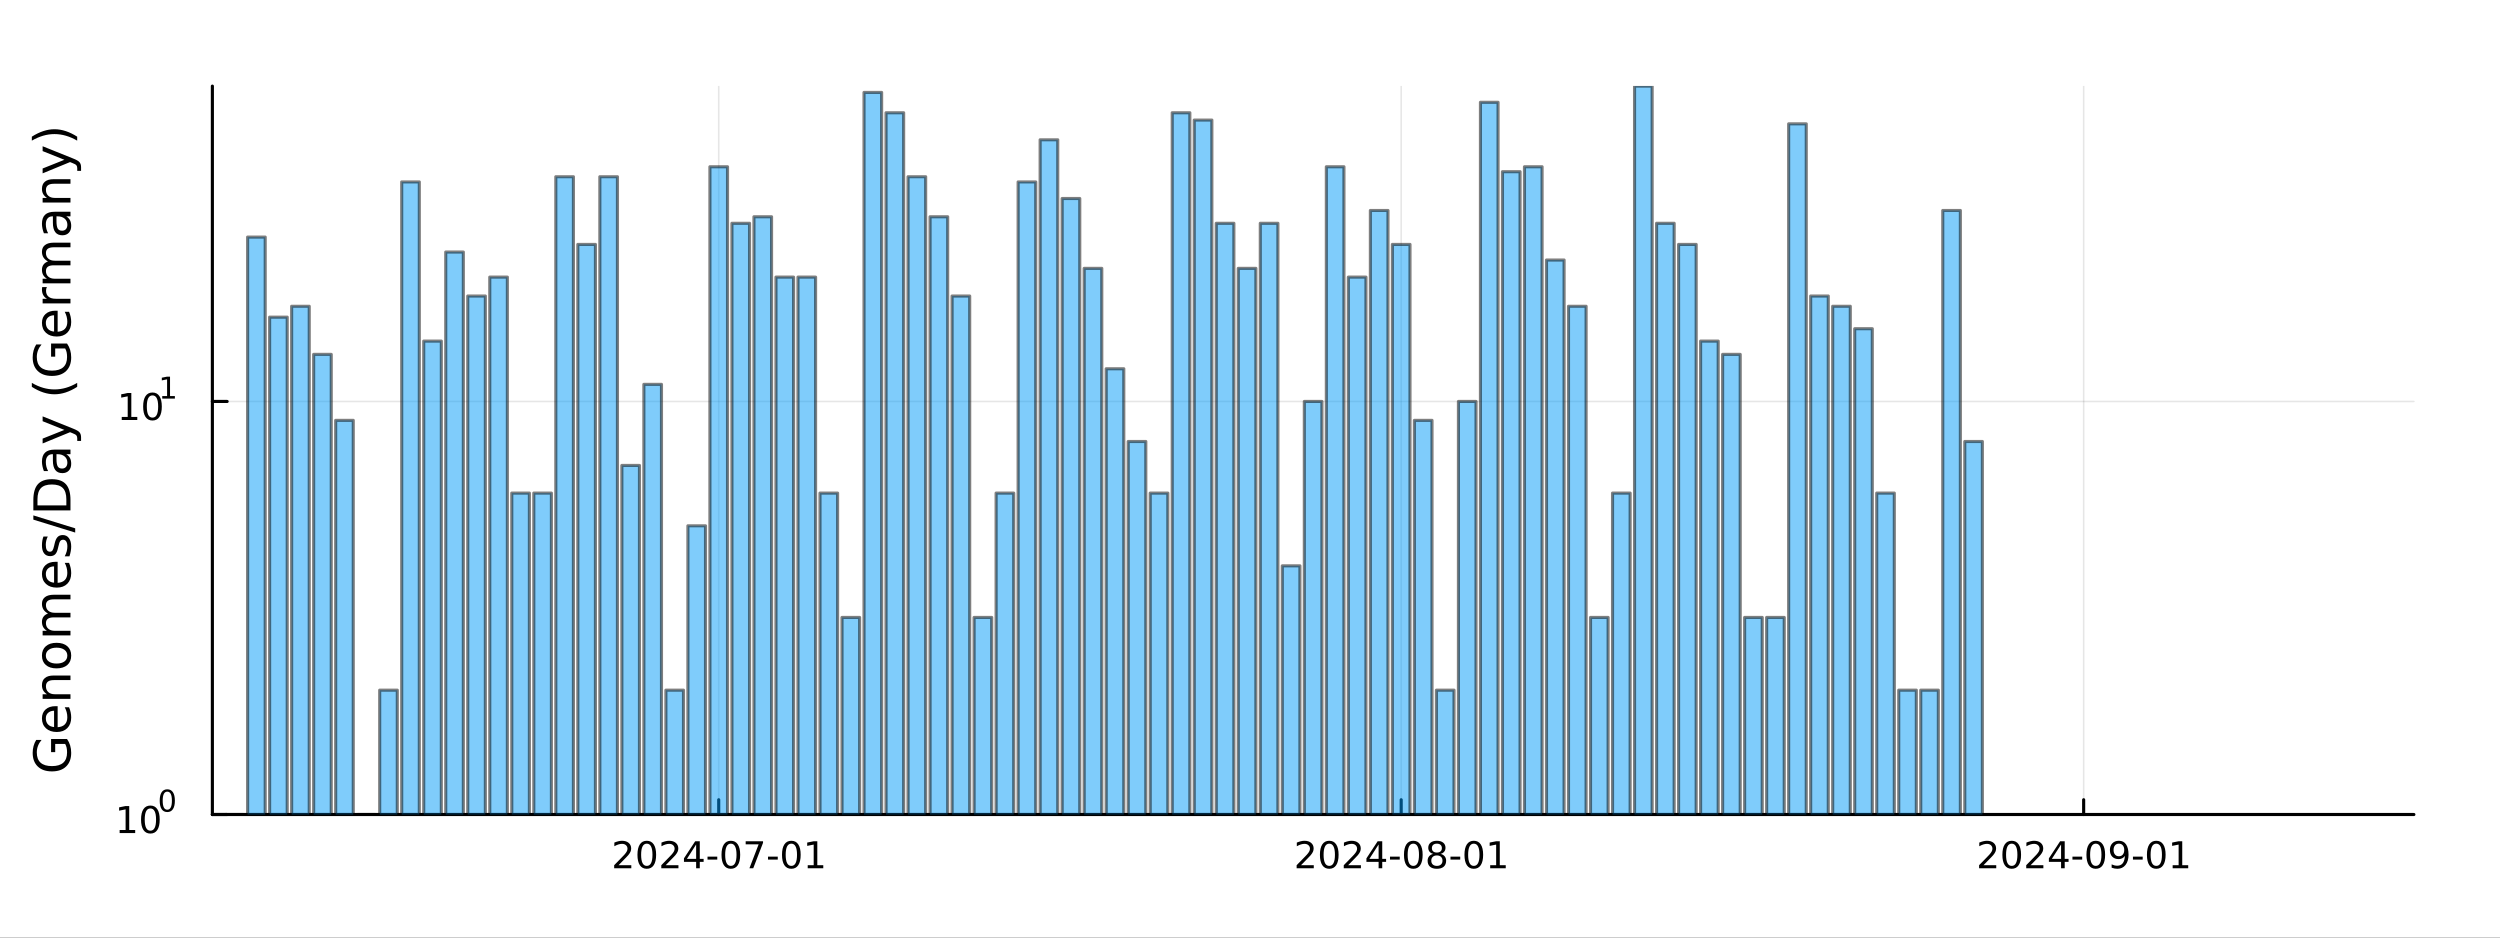 <?xml version="1.0" encoding="utf-8"?>
<svg xmlns="http://www.w3.org/2000/svg" xmlns:xlink="http://www.w3.org/1999/xlink" width="800" height="300" viewBox="0 0 3200 1200">
<rect x="0" y="0" width="3200" height="1200" fill="#333333" stroke="none"/>
<defs>
  <clipPath id="clip320">
    <rect x="0" y="0" width="3200" height="1200"/>
  </clipPath>
</defs>
<path clip-path="url(#clip320)" d="M0 1200 L3200 1200 L3200 0 L0 0  Z" fill="#ffffff" fill-rule="evenodd" fill-opacity="1"/>
<defs>
  <clipPath id="clip321">
    <rect x="640" y="0" width="2241" height="1200"/>
  </clipPath>
</defs>
<path clip-path="url(#clip320)" d="M271.839 1042.58 L3089.76 1042.58 L3089.76 110.236 L271.839 110.236  Z" fill="#ffffff" fill-rule="evenodd" fill-opacity="1"/>
<defs>
  <clipPath id="clip322">
    <rect x="271" y="110" width="2819" height="933"/>
  </clipPath>
</defs>
<polyline clip-path="url(#clip322)" style="stroke:#000000; stroke-linecap:round; stroke-linejoin:round; stroke-width:2; stroke-opacity:0.1; fill:none" points="919.962,1042.58 919.962,110.236 "/>
<polyline clip-path="url(#clip322)" style="stroke:#000000; stroke-linecap:round; stroke-linejoin:round; stroke-width:2; stroke-opacity:0.1; fill:none" points="1793.52,1042.58 1793.52,110.236 "/>
<polyline clip-path="url(#clip322)" style="stroke:#000000; stroke-linecap:round; stroke-linejoin:round; stroke-width:2; stroke-opacity:0.1; fill:none" points="2667.08,1042.58 2667.08,110.236 "/>
<polyline clip-path="url(#clip320)" style="stroke:#000000; stroke-linecap:round; stroke-linejoin:round; stroke-width:4; stroke-opacity:1; fill:none" points="271.839,1042.58 3089.76,1042.58 "/>
<polyline clip-path="url(#clip320)" style="stroke:#000000; stroke-linecap:round; stroke-linejoin:round; stroke-width:4; stroke-opacity:1; fill:none" points="919.962,1042.58 919.962,1023.68 "/>
<polyline clip-path="url(#clip320)" style="stroke:#000000; stroke-linecap:round; stroke-linejoin:round; stroke-width:4; stroke-opacity:1; fill:none" points="1793.52,1042.58 1793.52,1023.68 "/>
<polyline clip-path="url(#clip320)" style="stroke:#000000; stroke-linecap:round; stroke-linejoin:round; stroke-width:4; stroke-opacity:1; fill:none" points="2667.08,1042.58 2667.08,1023.68 "/>
<path clip-path="url(#clip320)" d="M791.757 1107.44 L808.076 1107.44 L808.076 1111.38 L786.132 1111.38 L786.132 1107.44 Q788.794 1104.69 793.377 1100.06 Q797.983 1095.4 799.164 1094.06 Q801.409 1091.54 802.289 1089.8 Q803.192 1088.04 803.192 1086.35 Q803.192 1083.6 801.247 1081.86 Q799.326 1080.13 796.224 1080.13 Q794.025 1080.13 791.571 1080.89 Q789.141 1081.65 786.363 1083.2 L786.363 1078.48 Q789.187 1077.35 791.641 1076.77 Q794.094 1076.19 796.132 1076.19 Q801.502 1076.19 804.696 1078.88 Q807.891 1081.56 807.891 1086.05 Q807.891 1088.18 807.081 1090.1 Q806.293 1092 804.187 1094.59 Q803.608 1095.26 800.506 1098.48 Q797.405 1101.68 791.757 1107.44 Z" fill="#000000" fill-rule="nonzero" fill-opacity="1" /><path clip-path="url(#clip320)" d="M827.891 1079.89 Q824.28 1079.89 822.451 1083.46 Q820.645 1087 820.645 1094.13 Q820.645 1101.24 822.451 1104.8 Q824.28 1108.34 827.891 1108.34 Q831.525 1108.34 833.33 1104.8 Q835.159 1101.24 835.159 1094.13 Q835.159 1087 833.33 1083.46 Q831.525 1079.89 827.891 1079.89 M827.891 1076.19 Q833.701 1076.19 836.756 1080.8 Q839.835 1085.38 839.835 1094.13 Q839.835 1102.86 836.756 1107.46 Q833.701 1112.05 827.891 1112.05 Q822.08 1112.05 819.002 1107.46 Q815.946 1102.86 815.946 1094.13 Q815.946 1085.38 819.002 1080.8 Q822.08 1076.19 827.891 1076.19 Z" fill="#000000" fill-rule="nonzero" fill-opacity="1" /><path clip-path="url(#clip320)" d="M852.08 1107.44 L868.4 1107.44 L868.4 1111.38 L846.455 1111.38 L846.455 1107.44 Q849.117 1104.69 853.701 1100.06 Q858.307 1095.4 859.488 1094.06 Q861.733 1091.54 862.613 1089.8 Q863.515 1088.04 863.515 1086.35 Q863.515 1083.6 861.571 1081.86 Q859.65 1080.13 856.548 1080.13 Q854.349 1080.13 851.895 1080.89 Q849.465 1081.65 846.687 1083.2 L846.687 1078.48 Q849.511 1077.35 851.965 1076.77 Q854.418 1076.19 856.455 1076.19 Q861.826 1076.19 865.02 1078.88 Q868.214 1081.56 868.214 1086.05 Q868.214 1088.18 867.404 1090.1 Q866.617 1092 864.511 1094.59 Q863.932 1095.26 860.83 1098.48 Q857.728 1101.68 852.08 1107.44 Z" fill="#000000" fill-rule="nonzero" fill-opacity="1" /><path clip-path="url(#clip320)" d="M891.062 1080.89 L879.256 1099.34 L891.062 1099.34 L891.062 1080.89 M889.835 1076.82 L895.714 1076.82 L895.714 1099.34 L900.645 1099.34 L900.645 1103.23 L895.714 1103.23 L895.714 1111.38 L891.062 1111.38 L891.062 1103.23 L875.46 1103.23 L875.46 1098.71 L889.835 1076.82 Z" fill="#000000" fill-rule="nonzero" fill-opacity="1" /><path clip-path="url(#clip320)" d="M905.622 1096.49 L918.098 1096.49 L918.098 1100.29 L905.622 1100.29 L905.622 1096.49 Z" fill="#000000" fill-rule="nonzero" fill-opacity="1" /><path clip-path="url(#clip320)" d="M935.483 1079.89 Q931.872 1079.89 930.043 1083.46 Q928.237 1087 928.237 1094.13 Q928.237 1101.24 930.043 1104.8 Q931.872 1108.34 935.483 1108.34 Q939.117 1108.34 940.922 1104.8 Q942.751 1101.24 942.751 1094.13 Q942.751 1087 940.922 1083.46 Q939.117 1079.89 935.483 1079.89 M935.483 1076.19 Q941.293 1076.19 944.348 1080.8 Q947.427 1085.38 947.427 1094.13 Q947.427 1102.86 944.348 1107.46 Q941.293 1112.05 935.483 1112.05 Q929.672 1112.05 926.594 1107.46 Q923.538 1102.86 923.538 1094.13 Q923.538 1085.38 926.594 1080.8 Q929.672 1076.19 935.483 1076.19 Z" fill="#000000" fill-rule="nonzero" fill-opacity="1" /><path clip-path="url(#clip320)" d="M954.464 1076.82 L976.686 1076.82 L976.686 1078.81 L964.14 1111.38 L959.256 1111.38 L971.061 1080.75 L954.464 1080.75 L954.464 1076.82 Z" fill="#000000" fill-rule="nonzero" fill-opacity="1" /><path clip-path="url(#clip320)" d="M983.052 1096.49 L995.529 1096.49 L995.529 1100.29 L983.052 1100.29 L983.052 1096.49 Z" fill="#000000" fill-rule="nonzero" fill-opacity="1" /><path clip-path="url(#clip320)" d="M1012.91 1079.89 Q1009.3 1079.89 1007.47 1083.46 Q1005.67 1087 1005.67 1094.13 Q1005.67 1101.24 1007.47 1104.8 Q1009.3 1108.34 1012.91 1108.34 Q1016.55 1108.34 1018.35 1104.8 Q1020.18 1101.24 1020.18 1094.13 Q1020.18 1087 1018.35 1083.46 Q1016.55 1079.89 1012.91 1079.89 M1012.91 1076.19 Q1018.72 1076.19 1021.78 1080.8 Q1024.86 1085.38 1024.86 1094.13 Q1024.86 1102.86 1021.78 1107.46 Q1018.72 1112.05 1012.91 1112.05 Q1007.1 1112.05 1004.02 1107.46 Q1000.97 1102.86 1000.97 1094.13 Q1000.97 1085.38 1004.02 1080.8 Q1007.1 1076.19 1012.91 1076.19 Z" fill="#000000" fill-rule="nonzero" fill-opacity="1" /><path clip-path="url(#clip320)" d="M1033.88 1107.44 L1041.52 1107.44 L1041.52 1081.07 L1033.21 1082.74 L1033.21 1078.48 L1041.48 1076.82 L1046.15 1076.82 L1046.15 1107.44 L1053.79 1107.44 L1053.79 1111.38 L1033.88 1111.38 L1033.88 1107.44 Z" fill="#000000" fill-rule="nonzero" fill-opacity="1" /><path clip-path="url(#clip320)" d="M1665.31 1107.44 L1681.63 1107.44 L1681.63 1111.38 L1659.69 1111.38 L1659.69 1107.44 Q1662.35 1104.69 1666.93 1100.06 Q1671.54 1095.4 1672.72 1094.06 Q1674.97 1091.54 1675.85 1089.8 Q1676.75 1088.04 1676.75 1086.35 Q1676.75 1083.6 1674.8 1081.86 Q1672.88 1080.13 1669.78 1080.13 Q1667.58 1080.13 1665.13 1080.89 Q1662.7 1081.65 1659.92 1083.2 L1659.92 1078.48 Q1662.74 1077.35 1665.2 1076.77 Q1667.65 1076.19 1669.69 1076.19 Q1675.06 1076.19 1678.25 1078.88 Q1681.45 1081.56 1681.45 1086.05 Q1681.45 1088.18 1680.64 1090.1 Q1679.85 1092 1677.74 1094.59 Q1677.16 1095.26 1674.06 1098.48 Q1670.96 1101.68 1665.31 1107.44 Z" fill="#000000" fill-rule="nonzero" fill-opacity="1" /><path clip-path="url(#clip320)" d="M1701.45 1079.89 Q1697.84 1079.89 1696.01 1083.46 Q1694.2 1087 1694.2 1094.13 Q1694.2 1101.24 1696.01 1104.8 Q1697.84 1108.34 1701.45 1108.34 Q1705.08 1108.34 1706.89 1104.8 Q1708.72 1101.24 1708.72 1094.13 Q1708.72 1087 1706.89 1083.46 Q1705.08 1079.89 1701.45 1079.89 M1701.45 1076.19 Q1707.26 1076.19 1710.31 1080.8 Q1713.39 1085.38 1713.39 1094.13 Q1713.39 1102.86 1710.31 1107.46 Q1707.26 1112.05 1701.45 1112.05 Q1695.64 1112.05 1692.56 1107.46 Q1689.5 1102.86 1689.5 1094.13 Q1689.5 1085.38 1692.56 1080.8 Q1695.64 1076.19 1701.45 1076.19 Z" fill="#000000" fill-rule="nonzero" fill-opacity="1" /><path clip-path="url(#clip320)" d="M1725.64 1107.44 L1741.96 1107.44 L1741.96 1111.38 L1720.01 1111.38 L1720.01 1107.44 Q1722.67 1104.69 1727.26 1100.06 Q1731.86 1095.4 1733.04 1094.06 Q1735.29 1091.54 1736.17 1089.8 Q1737.07 1088.04 1737.07 1086.35 Q1737.07 1083.6 1735.13 1081.86 Q1733.21 1080.13 1730.1 1080.13 Q1727.91 1080.13 1725.45 1080.89 Q1723.02 1081.65 1720.24 1083.2 L1720.24 1078.48 Q1723.07 1077.35 1725.52 1076.77 Q1727.97 1076.19 1730.01 1076.19 Q1735.38 1076.19 1738.58 1078.88 Q1741.77 1081.56 1741.77 1086.05 Q1741.77 1088.18 1740.96 1090.1 Q1740.17 1092 1738.07 1094.59 Q1737.49 1095.26 1734.39 1098.48 Q1731.29 1101.68 1725.64 1107.44 Z" fill="#000000" fill-rule="nonzero" fill-opacity="1" /><path clip-path="url(#clip320)" d="M1764.62 1080.89 L1752.81 1099.34 L1764.62 1099.34 L1764.62 1080.89 M1763.39 1076.82 L1769.27 1076.82 L1769.27 1099.34 L1774.2 1099.34 L1774.2 1103.23 L1769.27 1103.23 L1769.27 1111.38 L1764.62 1111.38 L1764.62 1103.23 L1749.02 1103.23 L1749.02 1098.71 L1763.39 1076.82 Z" fill="#000000" fill-rule="nonzero" fill-opacity="1" /><path clip-path="url(#clip320)" d="M1779.18 1096.49 L1791.66 1096.49 L1791.66 1100.29 L1779.18 1100.29 L1779.18 1096.49 Z" fill="#000000" fill-rule="nonzero" fill-opacity="1" /><path clip-path="url(#clip320)" d="M1809.04 1079.89 Q1805.43 1079.89 1803.6 1083.46 Q1801.79 1087 1801.79 1094.13 Q1801.79 1101.24 1803.6 1104.8 Q1805.43 1108.34 1809.04 1108.34 Q1812.67 1108.34 1814.48 1104.8 Q1816.31 1101.24 1816.31 1094.13 Q1816.31 1087 1814.48 1083.46 Q1812.67 1079.89 1809.04 1079.89 M1809.04 1076.19 Q1814.85 1076.19 1817.9 1080.8 Q1820.98 1085.38 1820.98 1094.13 Q1820.98 1102.86 1817.9 1107.46 Q1814.85 1112.05 1809.04 1112.05 Q1803.23 1112.05 1800.15 1107.46 Q1797.09 1102.86 1797.09 1094.13 Q1797.09 1085.38 1800.15 1080.8 Q1803.23 1076.19 1809.04 1076.19 Z" fill="#000000" fill-rule="nonzero" fill-opacity="1" /><path clip-path="url(#clip320)" d="M1839.2 1094.96 Q1835.87 1094.96 1833.95 1096.75 Q1832.05 1098.53 1832.05 1101.65 Q1832.05 1104.78 1833.95 1106.56 Q1835.87 1108.34 1839.2 1108.34 Q1842.53 1108.34 1844.46 1106.56 Q1846.38 1104.76 1846.38 1101.65 Q1846.38 1098.53 1844.46 1096.75 Q1842.56 1094.96 1839.2 1094.96 M1834.53 1092.97 Q1831.52 1092.23 1829.83 1090.17 Q1828.16 1088.11 1828.16 1085.15 Q1828.16 1081.01 1831.1 1078.6 Q1834.06 1076.19 1839.2 1076.19 Q1844.36 1076.19 1847.3 1078.6 Q1850.24 1081.01 1850.24 1085.15 Q1850.24 1088.11 1848.55 1090.17 Q1846.89 1092.23 1843.9 1092.97 Q1847.28 1093.76 1849.15 1096.05 Q1851.05 1098.34 1851.05 1101.65 Q1851.05 1106.68 1847.97 1109.36 Q1844.92 1112.05 1839.2 1112.05 Q1833.48 1112.05 1830.4 1109.36 Q1827.35 1106.68 1827.35 1101.65 Q1827.35 1098.34 1829.25 1096.05 Q1831.15 1093.76 1834.53 1092.97 M1832.81 1085.59 Q1832.81 1088.27 1834.48 1089.78 Q1836.17 1091.28 1839.2 1091.28 Q1842.21 1091.28 1843.9 1089.78 Q1845.61 1088.27 1845.61 1085.59 Q1845.61 1082.9 1843.9 1081.4 Q1842.21 1079.89 1839.2 1079.89 Q1836.17 1079.89 1834.48 1081.4 Q1832.81 1082.9 1832.81 1085.59 Z" fill="#000000" fill-rule="nonzero" fill-opacity="1" /><path clip-path="url(#clip320)" d="M1856.61 1096.49 L1869.09 1096.49 L1869.09 1100.29 L1856.61 1100.29 L1856.61 1096.49 Z" fill="#000000" fill-rule="nonzero" fill-opacity="1" /><path clip-path="url(#clip320)" d="M1886.47 1079.89 Q1882.86 1079.89 1881.03 1083.46 Q1879.22 1087 1879.22 1094.13 Q1879.22 1101.24 1881.03 1104.8 Q1882.86 1108.34 1886.47 1108.34 Q1890.1 1108.34 1891.91 1104.8 Q1893.74 1101.24 1893.74 1094.13 Q1893.74 1087 1891.91 1083.46 Q1890.1 1079.89 1886.47 1079.89 M1886.47 1076.19 Q1892.28 1076.19 1895.34 1080.8 Q1898.41 1085.38 1898.41 1094.13 Q1898.41 1102.86 1895.34 1107.46 Q1892.28 1112.05 1886.47 1112.05 Q1880.66 1112.05 1877.58 1107.46 Q1874.52 1102.86 1874.52 1094.13 Q1874.52 1085.38 1877.58 1080.8 Q1880.66 1076.19 1886.47 1076.19 Z" fill="#000000" fill-rule="nonzero" fill-opacity="1" /><path clip-path="url(#clip320)" d="M1907.44 1107.44 L1915.08 1107.44 L1915.08 1081.07 L1906.77 1082.74 L1906.77 1078.48 L1915.03 1076.82 L1919.71 1076.82 L1919.71 1107.44 L1927.35 1107.44 L1927.35 1111.38 L1907.44 1111.38 L1907.44 1107.44 Z" fill="#000000" fill-rule="nonzero" fill-opacity="1" /><path clip-path="url(#clip320)" d="M2538.87 1107.44 L2555.19 1107.44 L2555.19 1111.38 L2533.24 1111.38 L2533.24 1107.44 Q2535.91 1104.69 2540.49 1100.06 Q2545.1 1095.4 2546.28 1094.06 Q2548.52 1091.54 2549.4 1089.8 Q2550.3 1088.04 2550.3 1086.35 Q2550.3 1083.6 2548.36 1081.86 Q2546.44 1080.13 2543.34 1080.13 Q2541.14 1080.13 2538.68 1080.89 Q2536.25 1081.65 2533.48 1083.2 L2533.48 1078.48 Q2536.3 1077.35 2538.75 1076.77 Q2541.21 1076.19 2543.24 1076.19 Q2548.62 1076.19 2551.81 1078.88 Q2555 1081.56 2555 1086.05 Q2555 1088.18 2554.19 1090.1 Q2553.41 1092 2551.3 1094.59 Q2550.72 1095.26 2547.62 1098.48 Q2544.52 1101.68 2538.87 1107.44 Z" fill="#000000" fill-rule="nonzero" fill-opacity="1" /><path clip-path="url(#clip320)" d="M2575 1079.89 Q2571.39 1079.89 2569.56 1083.46 Q2567.76 1087 2567.76 1094.13 Q2567.76 1101.24 2569.56 1104.8 Q2571.39 1108.34 2575 1108.34 Q2578.64 1108.34 2580.44 1104.8 Q2582.27 1101.24 2582.27 1094.13 Q2582.27 1087 2580.44 1083.46 Q2578.64 1079.89 2575 1079.89 M2575 1076.19 Q2580.81 1076.19 2583.87 1080.8 Q2586.95 1085.38 2586.95 1094.13 Q2586.95 1102.86 2583.87 1107.46 Q2580.81 1112.05 2575 1112.05 Q2569.19 1112.05 2566.11 1107.46 Q2563.06 1102.86 2563.06 1094.13 Q2563.06 1085.38 2566.11 1080.8 Q2569.19 1076.19 2575 1076.19 Z" fill="#000000" fill-rule="nonzero" fill-opacity="1" /><path clip-path="url(#clip320)" d="M2599.19 1107.44 L2615.51 1107.44 L2615.51 1111.38 L2593.57 1111.38 L2593.57 1107.44 Q2596.23 1104.69 2600.81 1100.06 Q2605.42 1095.4 2606.6 1094.06 Q2608.85 1091.54 2609.73 1089.8 Q2610.63 1088.04 2610.63 1086.35 Q2610.63 1083.6 2608.68 1081.86 Q2606.76 1080.13 2603.66 1080.13 Q2601.46 1080.13 2599.01 1080.89 Q2596.58 1081.65 2593.8 1083.2 L2593.8 1078.48 Q2596.62 1077.35 2599.08 1076.77 Q2601.53 1076.19 2603.57 1076.19 Q2608.94 1076.19 2612.13 1078.88 Q2615.33 1081.56 2615.33 1086.05 Q2615.33 1088.18 2614.52 1090.1 Q2613.73 1092 2611.62 1094.59 Q2611.05 1095.26 2607.94 1098.48 Q2604.84 1101.68 2599.19 1107.44 Z" fill="#000000" fill-rule="nonzero" fill-opacity="1" /><path clip-path="url(#clip320)" d="M2638.17 1080.89 L2626.37 1099.34 L2638.17 1099.34 L2638.17 1080.89 M2636.95 1076.82 L2642.83 1076.82 L2642.83 1099.34 L2647.76 1099.34 L2647.76 1103.23 L2642.83 1103.23 L2642.83 1111.38 L2638.17 1111.38 L2638.17 1103.23 L2622.57 1103.23 L2622.57 1098.71 L2636.95 1076.82 Z" fill="#000000" fill-rule="nonzero" fill-opacity="1" /><path clip-path="url(#clip320)" d="M2652.73 1096.49 L2665.21 1096.49 L2665.21 1100.29 L2652.73 1100.29 L2652.73 1096.49 Z" fill="#000000" fill-rule="nonzero" fill-opacity="1" /><path clip-path="url(#clip320)" d="M2682.6 1079.89 Q2678.98 1079.89 2677.16 1083.46 Q2675.35 1087 2675.35 1094.13 Q2675.35 1101.24 2677.16 1104.8 Q2678.98 1108.34 2682.6 1108.34 Q2686.23 1108.34 2688.04 1104.8 Q2689.86 1101.24 2689.86 1094.13 Q2689.86 1087 2688.04 1083.46 Q2686.23 1079.89 2682.6 1079.89 M2682.6 1076.19 Q2688.41 1076.19 2691.46 1080.8 Q2694.54 1085.38 2694.54 1094.13 Q2694.54 1102.86 2691.46 1107.46 Q2688.41 1112.05 2682.6 1112.05 Q2676.79 1112.05 2673.71 1107.46 Q2670.65 1102.86 2670.65 1094.13 Q2670.65 1085.38 2673.71 1080.8 Q2676.79 1076.19 2682.6 1076.19 Z" fill="#000000" fill-rule="nonzero" fill-opacity="1" /><path clip-path="url(#clip320)" d="M2702.9 1110.66 L2702.9 1106.4 Q2704.66 1107.23 2706.46 1107.67 Q2708.27 1108.11 2710 1108.11 Q2714.63 1108.11 2717.06 1105.01 Q2719.52 1101.89 2719.86 1095.54 Q2718.52 1097.53 2716.46 1098.6 Q2714.4 1099.66 2711.9 1099.66 Q2706.72 1099.66 2703.68 1096.54 Q2700.67 1093.39 2700.67 1087.95 Q2700.67 1082.63 2703.82 1079.41 Q2706.97 1076.19 2712.2 1076.19 Q2718.2 1076.19 2721.35 1080.8 Q2724.52 1085.38 2724.52 1094.13 Q2724.52 1102.3 2720.63 1107.19 Q2716.76 1112.05 2710.21 1112.05 Q2708.45 1112.05 2706.65 1111.7 Q2704.84 1111.35 2702.9 1110.66 M2712.2 1096.01 Q2715.35 1096.01 2717.18 1093.85 Q2719.03 1091.7 2719.03 1087.95 Q2719.03 1084.22 2717.18 1082.07 Q2715.35 1079.89 2712.2 1079.89 Q2709.05 1079.89 2707.2 1082.07 Q2705.37 1084.22 2705.37 1087.95 Q2705.37 1091.7 2707.2 1093.85 Q2709.05 1096.01 2712.2 1096.01 Z" fill="#000000" fill-rule="nonzero" fill-opacity="1" /><path clip-path="url(#clip320)" d="M2730.17 1096.49 L2742.64 1096.49 L2742.64 1100.29 L2730.17 1100.29 L2730.17 1096.49 Z" fill="#000000" fill-rule="nonzero" fill-opacity="1" /><path clip-path="url(#clip320)" d="M2760.03 1079.89 Q2756.41 1079.89 2754.59 1083.46 Q2752.78 1087 2752.78 1094.13 Q2752.78 1101.24 2754.59 1104.8 Q2756.41 1108.34 2760.03 1108.34 Q2763.66 1108.34 2765.47 1104.8 Q2767.29 1101.24 2767.29 1094.13 Q2767.29 1087 2765.47 1083.46 Q2763.66 1079.89 2760.03 1079.89 M2760.03 1076.19 Q2765.84 1076.19 2768.89 1080.8 Q2771.97 1085.38 2771.97 1094.13 Q2771.97 1102.86 2768.89 1107.46 Q2765.84 1112.05 2760.03 1112.05 Q2754.22 1112.05 2751.14 1107.46 Q2748.08 1102.86 2748.08 1094.13 Q2748.08 1085.38 2751.14 1080.8 Q2754.22 1076.19 2760.03 1076.19 Z" fill="#000000" fill-rule="nonzero" fill-opacity="1" /><path clip-path="url(#clip320)" d="M2781 1107.44 L2788.64 1107.44 L2788.64 1081.07 L2780.33 1082.74 L2780.33 1078.48 L2788.59 1076.82 L2793.27 1076.82 L2793.27 1107.44 L2800.91 1107.44 L2800.91 1111.38 L2781 1111.38 L2781 1107.44 Z" fill="#000000" fill-rule="nonzero" fill-opacity="1" /><polyline clip-path="url(#clip322)" style="stroke:#000000; stroke-linecap:round; stroke-linejoin:round; stroke-width:2; stroke-opacity:0.1; fill:none" points="271.839,1042.58 3089.76,1042.58 "/>
<polyline clip-path="url(#clip322)" style="stroke:#000000; stroke-linecap:round; stroke-linejoin:round; stroke-width:2; stroke-opacity:0.1; fill:none" points="271.839,513.867 3089.76,513.867 "/>
<polyline clip-path="url(#clip320)" style="stroke:#000000; stroke-linecap:round; stroke-linejoin:round; stroke-width:4; stroke-opacity:1; fill:none" points="271.839,1042.58 271.839,110.236 "/>
<polyline clip-path="url(#clip320)" style="stroke:#000000; stroke-linecap:round; stroke-linejoin:round; stroke-width:4; stroke-opacity:1; fill:none" points="271.839,1042.58 290.737,1042.58 "/>
<polyline clip-path="url(#clip320)" style="stroke:#000000; stroke-linecap:round; stroke-linejoin:round; stroke-width:4; stroke-opacity:1; fill:none" points="271.839,513.867 290.737,513.867 "/>
<path clip-path="url(#clip320)" d="M153.134 1062.37 L160.772 1062.37 L160.772 1036 L152.462 1037.67 L152.462 1033.41 L160.726 1031.74 L165.402 1031.74 L165.402 1062.37 L173.041 1062.37 L173.041 1066.3 L153.134 1066.3 L153.134 1062.37 Z" fill="#000000" fill-rule="nonzero" fill-opacity="1" /><path clip-path="url(#clip320)" d="M192.485 1034.82 Q188.874 1034.82 187.045 1038.39 Q185.24 1041.93 185.24 1049.06 Q185.24 1056.16 187.045 1059.73 Q188.874 1063.27 192.485 1063.27 Q196.119 1063.27 197.925 1059.73 Q199.754 1056.16 199.754 1049.06 Q199.754 1041.93 197.925 1038.39 Q196.119 1034.82 192.485 1034.82 M192.485 1031.12 Q198.295 1031.12 201.351 1035.72 Q204.43 1040.31 204.43 1049.06 Q204.43 1057.78 201.351 1062.39 Q198.295 1066.97 192.485 1066.97 Q186.675 1066.97 183.596 1062.39 Q180.541 1057.78 180.541 1049.06 Q180.541 1040.31 183.596 1035.72 Q186.675 1031.12 192.485 1031.12 Z" fill="#000000" fill-rule="nonzero" fill-opacity="1" /><path clip-path="url(#clip320)" d="M214.134 1013.31 Q211.2 1013.31 209.715 1016.21 Q208.248 1019.09 208.248 1024.88 Q208.248 1030.66 209.715 1033.55 Q211.2 1036.43 214.134 1036.43 Q217.087 1036.43 218.554 1033.55 Q220.04 1030.66 220.04 1024.88 Q220.04 1019.09 218.554 1016.21 Q217.087 1013.31 214.134 1013.31 M214.134 1010.31 Q218.855 1010.31 221.338 1014.05 Q223.839 1017.77 223.839 1024.88 Q223.839 1031.97 221.338 1035.71 Q218.855 1039.44 214.134 1039.44 Q209.414 1039.44 206.912 1035.71 Q204.43 1031.97 204.43 1024.88 Q204.43 1017.77 206.912 1014.05 Q209.414 1010.31 214.134 1010.31 Z" fill="#000000" fill-rule="nonzero" fill-opacity="1" /><path clip-path="url(#clip320)" d="M155.823 533.66 L163.462 533.66 L163.462 507.294 L155.152 508.961 L155.152 504.701 L163.416 503.035 L168.092 503.035 L168.092 533.66 L175.73 533.66 L175.73 537.595 L155.823 537.595 L155.823 533.66 Z" fill="#000000" fill-rule="nonzero" fill-opacity="1" /><path clip-path="url(#clip320)" d="M195.175 506.113 Q191.564 506.113 189.735 509.678 Q187.929 513.22 187.929 520.349 Q187.929 527.456 189.735 531.021 Q191.564 534.562 195.175 534.562 Q198.809 534.562 200.615 531.021 Q202.443 527.456 202.443 520.349 Q202.443 513.22 200.615 509.678 Q198.809 506.113 195.175 506.113 M195.175 502.41 Q200.985 502.41 204.04 507.016 Q207.119 511.6 207.119 520.349 Q207.119 529.076 204.04 533.683 Q200.985 538.266 195.175 538.266 Q189.365 538.266 186.286 533.683 Q183.23 529.076 183.23 520.349 Q183.23 511.6 186.286 507.016 Q189.365 502.41 195.175 502.41 Z" fill="#000000" fill-rule="nonzero" fill-opacity="1" /><path clip-path="url(#clip320)" d="M207.665 506.987 L213.871 506.987 L213.871 485.565 L207.119 486.919 L207.119 483.459 L213.833 482.104 L217.633 482.104 L217.633 506.987 L223.839 506.987 L223.839 510.184 L207.665 510.184 L207.665 506.987 Z" fill="#000000" fill-rule="nonzero" fill-opacity="1" /><path clip-path="url(#clip320)" d="M83.427 952.253 L70.664 952.253 L70.664 962.757 L65.38 962.757 L65.38 945.888 L85.782 945.888 Q88.424 949.611 89.793 954.099 Q91.129 958.587 91.129 963.68 Q91.129 974.82 84.636 981.122 Q78.111 987.392 66.494 987.392 Q54.845 987.392 48.352 981.122 Q41.827 974.82 41.827 963.68 Q41.827 959.033 42.973 954.863 Q44.119 950.662 46.347 947.129 L53.19 947.129 Q50.166 950.694 48.638 954.704 Q47.11 958.714 47.11 963.139 Q47.11 971.86 51.98 976.252 Q56.85 980.612 66.494 980.612 Q76.106 980.612 80.976 976.252 Q85.846 971.86 85.846 963.139 Q85.846 959.733 85.273 957.059 Q84.668 954.386 83.427 952.253 Z" fill="#000000" fill-rule="nonzero" fill-opacity="1" /><path clip-path="url(#clip320)" d="M70.918 903.906 L73.783 903.906 L73.783 930.833 Q79.83 930.451 83.013 927.204 Q86.164 923.926 86.164 918.101 Q86.164 914.727 85.337 911.576 Q84.509 908.393 82.854 905.274 L88.392 905.274 Q89.729 908.425 90.429 911.735 Q91.129 915.046 91.129 918.451 Q91.129 926.981 86.164 931.978 Q81.199 936.944 72.732 936.944 Q63.98 936.944 58.855 932.233 Q53.699 927.491 53.699 919.47 Q53.699 912.277 58.346 908.107 Q62.961 903.906 70.918 903.906 M69.2 909.762 Q64.393 909.826 61.529 912.468 Q58.664 915.077 58.664 919.406 Q58.664 924.308 61.433 927.268 Q64.202 930.196 69.231 930.642 L69.2 909.762 Z" fill="#000000" fill-rule="nonzero" fill-opacity="1" /><path clip-path="url(#clip320)" d="M68.69 864.661 L90.206 864.661 L90.206 870.518 L68.881 870.518 Q63.82 870.518 61.306 872.491 Q58.791 874.464 58.791 878.411 Q58.791 883.153 61.815 885.891 Q64.839 888.628 70.059 888.628 L90.206 888.628 L90.206 894.516 L54.558 894.516 L54.558 888.628 L60.096 888.628 Q56.882 886.527 55.29 883.695 Q53.699 880.83 53.699 877.106 Q53.699 870.963 57.518 867.812 Q61.306 864.661 68.69 864.661 Z" fill="#000000" fill-rule="nonzero" fill-opacity="1" /><path clip-path="url(#clip320)" d="M58.664 839.166 Q58.664 843.877 62.356 846.614 Q66.017 849.352 72.414 849.352 Q78.812 849.352 82.504 846.646 Q86.164 843.909 86.164 839.166 Q86.164 834.488 82.472 831.75 Q78.78 829.013 72.414 829.013 Q66.08 829.013 62.388 831.75 Q58.664 834.488 58.664 839.166 M53.699 839.166 Q53.699 831.528 58.664 827.167 Q63.63 822.807 72.414 822.807 Q81.167 822.807 86.164 827.167 Q91.129 831.528 91.129 839.166 Q91.129 846.837 86.164 851.198 Q81.167 855.526 72.414 855.526 Q63.63 855.526 58.664 851.198 Q53.699 846.837 53.699 839.166 Z" fill="#000000" fill-rule="nonzero" fill-opacity="1" /><path clip-path="url(#clip320)" d="M61.401 785.344 Q57.455 783.148 55.577 780.093 Q53.699 777.037 53.699 772.899 Q53.699 767.329 57.614 764.306 Q61.497 761.282 68.69 761.282 L90.206 761.282 L90.206 767.17 L68.881 767.17 Q63.757 767.17 61.274 768.985 Q58.791 770.799 58.791 774.523 Q58.791 779.074 61.815 781.716 Q64.839 784.358 70.059 784.358 L90.206 784.358 L90.206 790.246 L68.881 790.246 Q63.725 790.246 61.274 792.06 Q58.791 793.874 58.791 797.662 Q58.791 802.15 61.847 804.792 Q64.871 807.433 70.059 807.433 L90.206 807.433 L90.206 813.322 L54.558 813.322 L54.558 807.433 L60.096 807.433 Q56.818 805.428 55.259 802.627 Q53.699 799.826 53.699 795.975 Q53.699 792.092 55.672 789.387 Q57.646 786.649 61.401 785.344 Z" fill="#000000" fill-rule="nonzero" fill-opacity="1" /><path clip-path="url(#clip320)" d="M70.918 719.109 L73.783 719.109 L73.783 746.036 Q79.83 745.654 83.013 742.408 Q86.164 739.129 86.164 733.305 Q86.164 729.931 85.337 726.78 Q84.509 723.597 82.854 720.478 L88.392 720.478 Q89.729 723.629 90.429 726.939 Q91.129 730.249 91.129 733.655 Q91.129 742.185 86.164 747.182 Q81.199 752.147 72.732 752.147 Q63.98 752.147 58.855 747.437 Q53.699 742.694 53.699 734.673 Q53.699 727.48 58.346 723.311 Q62.961 719.109 70.918 719.109 M69.2 724.966 Q64.393 725.029 61.529 727.671 Q58.664 730.281 58.664 734.61 Q58.664 739.511 61.433 742.471 Q64.202 745.4 69.231 745.845 L69.2 724.966 Z" fill="#000000" fill-rule="nonzero" fill-opacity="1" /><path clip-path="url(#clip320)" d="M55.609 686.771 L61.147 686.771 Q59.874 689.254 59.237 691.928 Q58.601 694.601 58.601 697.466 Q58.601 701.826 59.937 704.022 Q61.274 706.187 63.948 706.187 Q65.985 706.187 67.162 704.627 Q68.308 703.068 69.359 698.357 L69.804 696.352 Q71.141 690.113 73.592 687.503 Q76.011 684.862 80.371 684.862 Q85.337 684.862 88.233 688.808 Q91.129 692.723 91.129 699.598 Q91.129 702.463 90.556 705.582 Q90.015 708.669 88.901 712.107 L82.854 712.107 Q84.541 708.86 85.4 705.709 Q86.228 702.558 86.228 699.471 Q86.228 695.333 84.827 693.105 Q83.395 690.877 80.817 690.877 Q78.43 690.877 77.157 692.501 Q75.883 694.092 74.706 699.535 L74.228 701.572 Q73.082 707.014 70.727 709.433 Q68.34 711.852 64.202 711.852 Q59.173 711.852 56.436 708.288 Q53.699 704.723 53.699 698.166 Q53.699 694.92 54.176 692.055 Q54.654 689.19 55.609 686.771 Z" fill="#000000" fill-rule="nonzero" fill-opacity="1" /><path clip-path="url(#clip320)" d="M42.686 665.128 L42.686 659.717 L96.254 676.268 L96.254 681.679 L42.686 665.128 Z" fill="#000000" fill-rule="nonzero" fill-opacity="1" /><path clip-path="url(#clip320)" d="M47.97 646.89 L84.923 646.89 L84.923 639.124 Q84.923 629.289 80.467 624.738 Q76.011 620.154 66.398 620.154 Q56.85 620.154 52.426 624.738 Q47.97 629.289 47.97 639.124 L47.97 646.89 M42.686 653.32 L42.686 640.111 Q42.686 626.297 48.447 619.836 Q54.176 613.375 66.398 613.375 Q78.684 613.375 84.445 619.868 Q90.206 626.361 90.206 640.111 L90.206 653.32 L42.686 653.32 Z" fill="#000000" fill-rule="nonzero" fill-opacity="1" /><path clip-path="url(#clip320)" d="M72.287 587.18 Q72.287 594.278 73.91 597.015 Q75.533 599.752 79.448 599.752 Q82.567 599.752 84.413 597.715 Q86.228 595.646 86.228 592.113 Q86.228 587.244 82.79 584.315 Q79.321 581.355 73.592 581.355 L72.287 581.355 L72.287 587.18 M69.868 575.499 L90.206 575.499 L90.206 581.355 L84.795 581.355 Q88.042 583.361 89.602 586.352 Q91.129 589.344 91.129 593.673 Q91.129 599.147 88.074 602.394 Q84.986 605.609 79.83 605.609 Q73.815 605.609 70.759 601.598 Q67.704 597.556 67.704 589.567 L67.704 581.355 L67.131 581.355 Q63.088 581.355 60.892 584.029 Q58.664 586.671 58.664 591.477 Q58.664 594.532 59.396 597.429 Q60.128 600.325 61.592 602.999 L56.182 602.999 Q54.94 599.784 54.336 596.76 Q53.699 593.737 53.699 590.872 Q53.699 583.138 57.709 579.318 Q61.72 575.499 69.868 575.499 Z" fill="#000000" fill-rule="nonzero" fill-opacity="1" /><path clip-path="url(#clip320)" d="M93.516 548.604 Q99.882 551.086 101.824 553.442 Q103.765 555.797 103.765 559.744 L103.765 564.423 L98.864 564.423 L98.864 560.985 Q98.864 558.566 97.718 557.229 Q96.572 555.892 92.307 554.269 L89.633 553.219 L54.558 567.637 L54.558 561.431 L82.44 550.291 L54.558 539.151 L54.558 532.944 L93.516 548.604 Z" fill="#000000" fill-rule="nonzero" fill-opacity="1" /><path clip-path="url(#clip320)" d="M40.745 490.071 Q48.065 494.336 55.227 496.405 Q62.388 498.474 69.74 498.474 Q77.093 498.474 84.318 496.405 Q91.511 494.304 98.8 490.071 L98.8 495.164 Q91.32 499.938 84.095 502.325 Q76.87 504.68 69.74 504.68 Q62.643 504.68 55.45 502.325 Q48.256 499.97 40.745 495.164 L40.745 490.071 Z" fill="#000000" fill-rule="nonzero" fill-opacity="1" /><path clip-path="url(#clip320)" d="M83.427 446.052 L70.664 446.052 L70.664 456.556 L65.38 456.556 L65.38 439.687 L85.782 439.687 Q88.424 443.41 89.793 447.898 Q91.129 452.386 91.129 457.479 Q91.129 468.619 84.636 474.921 Q78.111 481.191 66.494 481.191 Q54.845 481.191 48.352 474.921 Q41.827 468.619 41.827 457.479 Q41.827 452.832 42.973 448.662 Q44.119 444.461 46.347 440.928 L53.19 440.928 Q50.166 444.493 48.638 448.503 Q47.11 452.513 47.11 456.938 Q47.11 465.659 51.98 470.051 Q56.85 474.411 66.494 474.411 Q76.106 474.411 80.976 470.051 Q85.846 465.659 85.846 456.938 Q85.846 453.532 85.273 450.858 Q84.668 448.185 83.427 446.052 Z" fill="#000000" fill-rule="nonzero" fill-opacity="1" /><path clip-path="url(#clip320)" d="M70.918 397.705 L73.783 397.705 L73.783 424.632 Q79.83 424.25 83.013 421.003 Q86.164 417.725 86.164 411.9 Q86.164 408.526 85.337 405.375 Q84.509 402.193 82.854 399.073 L88.392 399.073 Q89.729 402.224 90.429 405.535 Q91.129 408.845 91.129 412.25 Q91.129 420.78 86.164 425.777 Q81.199 430.743 72.732 430.743 Q63.98 430.743 58.855 426.032 Q53.699 421.29 53.699 413.269 Q53.699 406.076 58.346 401.906 Q62.961 397.705 70.918 397.705 M69.2 403.561 Q64.393 403.625 61.529 406.267 Q58.664 408.876 58.664 413.205 Q58.664 418.107 61.433 421.067 Q64.202 423.995 69.231 424.441 L69.2 403.561 Z" fill="#000000" fill-rule="nonzero" fill-opacity="1" /><path clip-path="url(#clip320)" d="M60.033 367.436 Q59.46 368.422 59.205 369.6 Q58.919 370.746 58.919 372.146 Q58.919 377.112 62.165 379.785 Q65.38 382.427 71.427 382.427 L90.206 382.427 L90.206 388.315 L54.558 388.315 L54.558 382.427 L60.096 382.427 Q56.85 380.581 55.29 377.621 Q53.699 374.661 53.699 370.428 Q53.699 369.823 53.794 369.091 Q53.858 368.359 54.017 367.468 L60.033 367.436 Z" fill="#000000" fill-rule="nonzero" fill-opacity="1" /><path clip-path="url(#clip320)" d="M61.401 334.684 Q57.455 332.488 55.577 329.432 Q53.699 326.377 53.699 322.239 Q53.699 316.669 57.614 313.646 Q61.497 310.622 68.69 310.622 L90.206 310.622 L90.206 316.51 L68.881 316.51 Q63.757 316.51 61.274 318.324 Q58.791 320.139 58.791 323.862 Q58.791 328.414 61.815 331.056 Q64.839 333.698 70.059 333.698 L90.206 333.698 L90.206 339.586 L68.881 339.586 Q63.725 339.586 61.274 341.4 Q58.791 343.214 58.791 347.002 Q58.791 351.49 61.847 354.131 Q64.871 356.773 70.059 356.773 L90.206 356.773 L90.206 362.661 L54.558 362.661 L54.558 356.773 L60.096 356.773 Q56.818 354.768 55.259 351.967 Q53.699 349.166 53.699 345.315 Q53.699 341.432 55.672 338.726 Q57.646 335.989 61.401 334.684 Z" fill="#000000" fill-rule="nonzero" fill-opacity="1" /><path clip-path="url(#clip320)" d="M72.287 282.74 Q72.287 289.838 73.91 292.575 Q75.533 295.312 79.448 295.312 Q82.567 295.312 84.413 293.275 Q86.228 291.206 86.228 287.673 Q86.228 282.804 82.79 279.875 Q79.321 276.915 73.592 276.915 L72.287 276.915 L72.287 282.74 M69.868 271.059 L90.206 271.059 L90.206 276.915 L84.795 276.915 Q88.042 278.921 89.602 281.912 Q91.129 284.904 91.129 289.233 Q91.129 294.708 88.074 297.954 Q84.986 301.169 79.83 301.169 Q73.815 301.169 70.759 297.158 Q67.704 293.116 67.704 285.127 L67.704 276.915 L67.131 276.915 Q63.088 276.915 60.892 279.589 Q58.664 282.231 58.664 287.037 Q58.664 290.092 59.396 292.989 Q60.128 295.885 61.592 298.559 L56.182 298.559 Q54.94 295.344 54.336 292.32 Q53.699 289.297 53.699 286.432 Q53.699 278.698 57.709 274.878 Q61.72 271.059 69.868 271.059 Z" fill="#000000" fill-rule="nonzero" fill-opacity="1" /><path clip-path="url(#clip320)" d="M68.69 229.364 L90.206 229.364 L90.206 235.22 L68.881 235.22 Q63.82 235.22 61.306 237.193 Q58.791 239.167 58.791 243.113 Q58.791 247.856 61.815 250.593 Q64.839 253.33 70.059 253.33 L90.206 253.33 L90.206 259.219 L54.558 259.219 L54.558 253.33 L60.096 253.33 Q56.882 251.23 55.29 248.397 Q53.699 245.532 53.699 241.809 Q53.699 235.666 57.518 232.515 Q61.306 229.364 68.69 229.364 Z" fill="#000000" fill-rule="nonzero" fill-opacity="1" /><path clip-path="url(#clip320)" d="M93.516 202.85 Q99.882 205.333 101.824 207.688 Q103.765 210.044 103.765 213.99 L103.765 218.669 L98.864 218.669 L98.864 215.232 Q98.864 212.813 97.718 211.476 Q96.572 210.139 92.307 208.516 L89.633 207.466 L54.558 221.884 L54.558 215.677 L82.44 204.537 L54.558 193.397 L54.558 187.191 L93.516 202.85 Z" fill="#000000" fill-rule="nonzero" fill-opacity="1" /><path clip-path="url(#clip320)" d="M40.745 180.029 L40.745 174.937 Q48.256 170.163 55.45 167.807 Q62.643 165.42 69.74 165.42 Q76.87 165.42 84.095 167.807 Q91.32 170.163 98.8 174.937 L98.8 180.029 Q91.511 175.796 84.318 173.727 Q77.093 171.627 69.74 171.627 Q62.388 171.627 55.227 173.727 Q48.065 175.796 40.745 180.029 Z" fill="#000000" fill-rule="nonzero" fill-opacity="1" /><path clip-path="url(#clip322)" d="M288.747 1042.58 L288.747 1042.58 L311.29 1042.58 L311.29 1042.58 L288.747 1042.58 L288.747 1042.58  Z" fill="#009af9" fill-rule="evenodd" fill-opacity="0.5"/>
<polyline clip-path="url(#clip322)" style="stroke:#000000; stroke-linecap:round; stroke-linejoin:round; stroke-width:4; stroke-opacity:0.5; fill:none" points="288.747,1042.58 288.747,1042.58 311.29,1042.58 288.747,1042.58 "/>
<path clip-path="url(#clip322)" d="M316.926 303.473 L316.926 1042.58 L339.469 1042.58 L339.469 303.473 L316.926 303.473 L316.926 303.473  Z" fill="#009af9" fill-rule="evenodd" fill-opacity="0.5"/>
<polyline clip-path="url(#clip322)" style="stroke:#000000; stroke-linecap:round; stroke-linejoin:round; stroke-width:4; stroke-opacity:0.5; fill:none" points="316.926,303.473 316.926,1042.58 339.469,1042.58 339.469,303.473 316.926,303.473 "/>
<path clip-path="url(#clip322)" d="M345.105 405.947 L345.105 1042.58 L367.649 1042.58 L367.649 405.947 L345.105 405.947 L345.105 405.947  Z" fill="#009af9" fill-rule="evenodd" fill-opacity="0.5"/>
<polyline clip-path="url(#clip322)" style="stroke:#000000; stroke-linecap:round; stroke-linejoin:round; stroke-width:4; stroke-opacity:0.5; fill:none" points="345.105,405.947 345.105,1042.58 367.649,1042.58 367.649,405.947 345.105,405.947 "/>
<path clip-path="url(#clip322)" d="M373.285 392.027 L373.285 1042.58 L395.828 1042.58 L395.828 392.027 L373.285 392.027 L373.285 392.027  Z" fill="#009af9" fill-rule="evenodd" fill-opacity="0.5"/>
<polyline clip-path="url(#clip322)" style="stroke:#000000; stroke-linecap:round; stroke-linejoin:round; stroke-width:4; stroke-opacity:0.5; fill:none" points="373.285,392.027 373.285,1042.58 395.828,1042.58 395.828,392.027 373.285,392.027 "/>
<path clip-path="url(#clip322)" d="M401.464 453.624 L401.464 1042.58 L424.007 1042.58 L424.007 453.624 L401.464 453.624 L401.464 453.624  Z" fill="#009af9" fill-rule="evenodd" fill-opacity="0.5"/>
<polyline clip-path="url(#clip322)" style="stroke:#000000; stroke-linecap:round; stroke-linejoin:round; stroke-width:4; stroke-opacity:0.5; fill:none" points="401.464,453.624 401.464,1042.58 424.007,1042.58 424.007,453.624 401.464,453.624 "/>
<path clip-path="url(#clip322)" d="M429.643 538.06 L429.643 1042.58 L452.186 1042.58 L452.186 538.06 L429.643 538.06 L429.643 538.06  Z" fill="#009af9" fill-rule="evenodd" fill-opacity="0.5"/>
<polyline clip-path="url(#clip322)" style="stroke:#000000; stroke-linecap:round; stroke-linejoin:round; stroke-width:4; stroke-opacity:0.5; fill:none" points="429.643,538.06 429.643,1042.58 452.186,1042.58 452.186,538.06 429.643,538.06 "/>
<path clip-path="url(#clip322)" d="M457.822 1042.58 L457.822 1042.58 L480.366 1042.58 L480.366 1042.58 L457.822 1042.58 L457.822 1042.58  Z" fill="#009af9" fill-rule="evenodd" fill-opacity="0.5"/>
<polyline clip-path="url(#clip322)" style="stroke:#000000; stroke-linecap:round; stroke-linejoin:round; stroke-width:4; stroke-opacity:0.5; fill:none" points="457.822,1042.58 457.822,1042.58 480.366,1042.58 457.822,1042.58 "/>
<path clip-path="url(#clip322)" d="M486.001 883.419 L486.001 1042.58 L508.545 1042.58 L508.545 883.419 L486.001 883.419 L486.001 883.419  Z" fill="#009af9" fill-rule="evenodd" fill-opacity="0.5"/>
<polyline clip-path="url(#clip322)" style="stroke:#000000; stroke-linecap:round; stroke-linejoin:round; stroke-width:4; stroke-opacity:0.5; fill:none" points="486.001,883.419 486.001,1042.58 508.545,1042.58 508.545,883.419 486.001,883.419 "/>
<path clip-path="url(#clip322)" d="M514.181 232.87 L514.181 1042.58 L536.724 1042.58 L536.724 232.87 L514.181 232.87 L514.181 232.87  Z" fill="#009af9" fill-rule="evenodd" fill-opacity="0.5"/>
<polyline clip-path="url(#clip322)" style="stroke:#000000; stroke-linecap:round; stroke-linejoin:round; stroke-width:4; stroke-opacity:0.5; fill:none" points="514.181,232.87 514.181,1042.58 536.724,1042.58 536.724,232.87 514.181,232.87 "/>
<path clip-path="url(#clip322)" d="M542.36 436.608 L542.36 1042.58 L564.903 1042.58 L564.903 436.608 L542.36 436.608 L542.36 436.608  Z" fill="#009af9" fill-rule="evenodd" fill-opacity="0.5"/>
<polyline clip-path="url(#clip322)" style="stroke:#000000; stroke-linecap:round; stroke-linejoin:round; stroke-width:4; stroke-opacity:0.5; fill:none" points="542.36,436.608 542.36,1042.58 564.903,1042.58 564.903,436.608 542.36,436.608 "/>
<path clip-path="url(#clip322)" d="M570.539 322.619 L570.539 1042.58 L593.083 1042.58 L593.083 322.619 L570.539 322.619 L570.539 322.619  Z" fill="#009af9" fill-rule="evenodd" fill-opacity="0.5"/>
<polyline clip-path="url(#clip322)" style="stroke:#000000; stroke-linecap:round; stroke-linejoin:round; stroke-width:4; stroke-opacity:0.5; fill:none" points="570.539,322.619 570.539,1042.58 593.083,1042.58 593.083,322.619 570.539,322.619 "/>
<path clip-path="url(#clip322)" d="M598.718 378.902 L598.718 1042.58 L621.262 1042.58 L621.262 378.902 L598.718 378.902 L598.718 378.902  Z" fill="#009af9" fill-rule="evenodd" fill-opacity="0.5"/>
<polyline clip-path="url(#clip322)" style="stroke:#000000; stroke-linecap:round; stroke-linejoin:round; stroke-width:4; stroke-opacity:0.5; fill:none" points="598.718,378.902 598.718,1042.58 621.262,1042.58 621.262,378.902 598.718,378.902 "/>
<path clip-path="url(#clip322)" d="M626.898 354.71 L626.898 1042.58 L649.441 1042.58 L649.441 354.71 L626.898 354.71 L626.898 354.71  Z" fill="#009af9" fill-rule="evenodd" fill-opacity="0.5"/>
<polyline clip-path="url(#clip322)" style="stroke:#000000; stroke-linecap:round; stroke-linejoin:round; stroke-width:4; stroke-opacity:0.5; fill:none" points="626.898,354.71 626.898,1042.58 649.441,1042.58 649.441,354.71 626.898,354.71 "/>
<path clip-path="url(#clip322)" d="M655.077 631.16 L655.077 1042.58 L677.62 1042.58 L677.62 631.16 L655.077 631.16 L655.077 631.16  Z" fill="#009af9" fill-rule="evenodd" fill-opacity="0.5"/>
<polyline clip-path="url(#clip322)" style="stroke:#000000; stroke-linecap:round; stroke-linejoin:round; stroke-width:4; stroke-opacity:0.5; fill:none" points="655.077,631.16 655.077,1042.58 677.62,1042.58 677.62,631.16 655.077,631.16 "/>
<path clip-path="url(#clip322)" d="M683.256 631.16 L683.256 1042.58 L705.8 1042.58 L705.8 631.16 L683.256 631.16 L683.256 631.16  Z" fill="#009af9" fill-rule="evenodd" fill-opacity="0.5"/>
<polyline clip-path="url(#clip322)" style="stroke:#000000; stroke-linecap:round; stroke-linejoin:round; stroke-width:4; stroke-opacity:0.5; fill:none" points="683.256,631.16 683.256,1042.58 705.8,1042.58 705.8,631.16 683.256,631.16 "/>
<path clip-path="url(#clip322)" d="M711.435 226.214 L711.435 1042.58 L733.979 1042.58 L733.979 226.214 L711.435 226.214 L711.435 226.214  Z" fill="#009af9" fill-rule="evenodd" fill-opacity="0.5"/>
<polyline clip-path="url(#clip322)" style="stroke:#000000; stroke-linecap:round; stroke-linejoin:round; stroke-width:4; stroke-opacity:0.5; fill:none" points="711.435,226.214 711.435,1042.58 733.979,1042.58 733.979,226.214 711.435,226.214 "/>
<path clip-path="url(#clip322)" d="M739.615 312.846 L739.615 1042.58 L762.158 1042.58 L762.158 312.846 L739.615 312.846 L739.615 312.846  Z" fill="#009af9" fill-rule="evenodd" fill-opacity="0.5"/>
<polyline clip-path="url(#clip322)" style="stroke:#000000; stroke-linecap:round; stroke-linejoin:round; stroke-width:4; stroke-opacity:0.5; fill:none" points="739.615,312.846 739.615,1042.58 762.158,1042.58 762.158,312.846 739.615,312.846 "/>
<path clip-path="url(#clip322)" d="M767.794 226.214 L767.794 1042.58 L790.337 1042.58 L790.337 226.214 L767.794 226.214 L767.794 226.214  Z" fill="#009af9" fill-rule="evenodd" fill-opacity="0.5"/>
<polyline clip-path="url(#clip322)" style="stroke:#000000; stroke-linecap:round; stroke-linejoin:round; stroke-width:4; stroke-opacity:0.5; fill:none" points="767.794,226.214 767.794,1042.58 790.337,1042.58 790.337,226.214 767.794,226.214 "/>
<path clip-path="url(#clip322)" d="M795.973 595.765 L795.973 1042.58 L818.517 1042.58 L818.517 595.765 L795.973 595.765 L795.973 595.765  Z" fill="#009af9" fill-rule="evenodd" fill-opacity="0.5"/>
<polyline clip-path="url(#clip322)" style="stroke:#000000; stroke-linecap:round; stroke-linejoin:round; stroke-width:4; stroke-opacity:0.5; fill:none" points="795.973,595.765 795.973,1042.58 818.517,1042.58 818.517,595.765 795.973,595.765 "/>
<path clip-path="url(#clip322)" d="M824.152 491.982 L824.152 1042.58 L846.696 1042.58 L846.696 491.982 L824.152 491.982 L824.152 491.982  Z" fill="#009af9" fill-rule="evenodd" fill-opacity="0.5"/>
<polyline clip-path="url(#clip322)" style="stroke:#000000; stroke-linecap:round; stroke-linejoin:round; stroke-width:4; stroke-opacity:0.5; fill:none" points="824.152,491.982 824.152,1042.58 846.696,1042.58 846.696,491.982 824.152,491.982 "/>
<path clip-path="url(#clip322)" d="M852.332 883.419 L852.332 1042.58 L874.875 1042.58 L874.875 883.419 L852.332 883.419 L852.332 883.419  Z" fill="#009af9" fill-rule="evenodd" fill-opacity="0.5"/>
<polyline clip-path="url(#clip322)" style="stroke:#000000; stroke-linecap:round; stroke-linejoin:round; stroke-width:4; stroke-opacity:0.5; fill:none" points="852.332,883.419 852.332,1042.58 874.875,1042.58 874.875,883.419 852.332,883.419 "/>
<path clip-path="url(#clip322)" d="M880.511 673.024 L880.511 1042.58 L903.054 1042.58 L903.054 673.024 L880.511 673.024 L880.511 673.024  Z" fill="#009af9" fill-rule="evenodd" fill-opacity="0.5"/>
<polyline clip-path="url(#clip322)" style="stroke:#000000; stroke-linecap:round; stroke-linejoin:round; stroke-width:4; stroke-opacity:0.5; fill:none" points="880.511,673.024 880.511,1042.58 903.054,1042.58 903.054,673.024 880.511,673.024 "/>
<path clip-path="url(#clip322)" d="M908.69 213.454 L908.69 1042.58 L931.234 1042.58 L931.234 213.454 L908.69 213.454 L908.69 213.454  Z" fill="#009af9" fill-rule="evenodd" fill-opacity="0.5"/>
<polyline clip-path="url(#clip322)" style="stroke:#000000; stroke-linecap:round; stroke-linejoin:round; stroke-width:4; stroke-opacity:0.5; fill:none" points="908.69,213.454 908.69,1042.58 931.234,1042.58 931.234,213.454 908.69,213.454 "/>
<path clip-path="url(#clip322)" d="M936.869 285.801 L936.869 1042.58 L959.413 1042.58 L959.413 285.801 L936.869 285.801 L936.869 285.801  Z" fill="#009af9" fill-rule="evenodd" fill-opacity="0.5"/>
<polyline clip-path="url(#clip322)" style="stroke:#000000; stroke-linecap:round; stroke-linejoin:round; stroke-width:4; stroke-opacity:0.5; fill:none" points="936.869,285.801 936.869,1042.58 959.413,1042.58 959.413,285.801 936.869,285.801 "/>
<path clip-path="url(#clip322)" d="M965.049 277.451 L965.049 1042.58 L987.592 1042.58 L987.592 277.451 L965.049 277.451 L965.049 277.451  Z" fill="#009af9" fill-rule="evenodd" fill-opacity="0.5"/>
<polyline clip-path="url(#clip322)" style="stroke:#000000; stroke-linecap:round; stroke-linejoin:round; stroke-width:4; stroke-opacity:0.5; fill:none" points="965.049,277.451 965.049,1042.58 987.592,1042.58 987.592,277.451 965.049,277.451 "/>
<path clip-path="url(#clip322)" d="M993.228 354.71 L993.228 1042.58 L1015.77 1042.58 L1015.77 354.71 L993.228 354.71 L993.228 354.71  Z" fill="#009af9" fill-rule="evenodd" fill-opacity="0.5"/>
<polyline clip-path="url(#clip322)" style="stroke:#000000; stroke-linecap:round; stroke-linejoin:round; stroke-width:4; stroke-opacity:0.5; fill:none" points="993.228,354.71 993.228,1042.58 1015.77,1042.58 1015.77,354.71 993.228,354.71 "/>
<path clip-path="url(#clip322)" d="M1021.41 354.71 L1021.41 1042.58 L1043.95 1042.58 L1043.95 354.71 L1021.41 354.71 L1021.41 354.71  Z" fill="#009af9" fill-rule="evenodd" fill-opacity="0.5"/>
<polyline clip-path="url(#clip322)" style="stroke:#000000; stroke-linecap:round; stroke-linejoin:round; stroke-width:4; stroke-opacity:0.5; fill:none" points="1021.41,354.71 1021.41,1042.58 1043.95,1042.58 1043.95,354.71 1021.41,354.71 "/>
<path clip-path="url(#clip322)" d="M1049.59 631.16 L1049.59 1042.58 L1072.13 1042.58 L1072.13 631.16 L1049.59 631.16 L1049.59 631.16  Z" fill="#009af9" fill-rule="evenodd" fill-opacity="0.5"/>
<polyline clip-path="url(#clip322)" style="stroke:#000000; stroke-linecap:round; stroke-linejoin:round; stroke-width:4; stroke-opacity:0.5; fill:none" points="1049.59,631.16 1049.59,1042.58 1072.13,1042.58 1072.13,631.16 1049.59,631.16 "/>
<path clip-path="url(#clip322)" d="M1077.77 790.318 L1077.77 1042.58 L1100.31 1042.58 L1100.31 790.318 L1077.77 790.318 L1077.77 790.318  Z" fill="#009af9" fill-rule="evenodd" fill-opacity="0.5"/>
<polyline clip-path="url(#clip322)" style="stroke:#000000; stroke-linecap:round; stroke-linejoin:round; stroke-width:4; stroke-opacity:0.5; fill:none" points="1077.77,790.318 1077.77,1042.58 1100.31,1042.58 1100.31,790.318 1077.77,790.318 "/>
<path clip-path="url(#clip322)" d="M1105.94 118.294 L1105.94 1042.58 L1128.49 1042.58 L1128.49 118.294 L1105.94 118.294 L1105.94 118.294  Z" fill="#009af9" fill-rule="evenodd" fill-opacity="0.5"/>
<polyline clip-path="url(#clip322)" style="stroke:#000000; stroke-linecap:round; stroke-linejoin:round; stroke-width:4; stroke-opacity:0.5; fill:none" points="1105.94,118.294 1105.94,1042.58 1128.49,1042.58 1128.49,118.294 1105.94,118.294 "/>
<path clip-path="url(#clip322)" d="M1134.12 144.316 L1134.12 1042.58 L1156.67 1042.58 L1156.67 144.316 L1134.12 144.316 L1134.12 144.316  Z" fill="#009af9" fill-rule="evenodd" fill-opacity="0.5"/>
<polyline clip-path="url(#clip322)" style="stroke:#000000; stroke-linecap:round; stroke-linejoin:round; stroke-width:4; stroke-opacity:0.5; fill:none" points="1134.12,144.316 1134.12,1042.58 1156.67,1042.58 1156.67,144.316 1134.12,144.316 "/>
<path clip-path="url(#clip322)" d="M1162.3 226.214 L1162.3 1042.58 L1184.85 1042.58 L1184.85 226.214 L1162.3 226.214 L1162.3 226.214  Z" fill="#009af9" fill-rule="evenodd" fill-opacity="0.5"/>
<polyline clip-path="url(#clip322)" style="stroke:#000000; stroke-linecap:round; stroke-linejoin:round; stroke-width:4; stroke-opacity:0.5; fill:none" points="1162.3,226.214 1162.3,1042.58 1184.85,1042.58 1184.85,226.214 1162.3,226.214 "/>
<path clip-path="url(#clip322)" d="M1190.48 277.451 L1190.48 1042.58 L1213.03 1042.58 L1213.03 277.451 L1190.48 277.451 L1190.48 277.451  Z" fill="#009af9" fill-rule="evenodd" fill-opacity="0.5"/>
<polyline clip-path="url(#clip322)" style="stroke:#000000; stroke-linecap:round; stroke-linejoin:round; stroke-width:4; stroke-opacity:0.5; fill:none" points="1190.48,277.451 1190.48,1042.58 1213.03,1042.58 1213.03,277.451 1190.48,277.451 "/>
<path clip-path="url(#clip322)" d="M1218.66 378.902 L1218.66 1042.58 L1241.21 1042.58 L1241.21 378.902 L1218.66 378.902 L1218.66 378.902  Z" fill="#009af9" fill-rule="evenodd" fill-opacity="0.5"/>
<polyline clip-path="url(#clip322)" style="stroke:#000000; stroke-linecap:round; stroke-linejoin:round; stroke-width:4; stroke-opacity:0.5; fill:none" points="1218.66,378.902 1218.66,1042.58 1241.21,1042.58 1241.21,378.902 1218.66,378.902 "/>
<path clip-path="url(#clip322)" d="M1246.84 790.318 L1246.84 1042.58 L1269.38 1042.58 L1269.38 790.318 L1246.84 790.318 L1246.84 790.318  Z" fill="#009af9" fill-rule="evenodd" fill-opacity="0.5"/>
<polyline clip-path="url(#clip322)" style="stroke:#000000; stroke-linecap:round; stroke-linejoin:round; stroke-width:4; stroke-opacity:0.5; fill:none" points="1246.84,790.318 1246.84,1042.58 1269.38,1042.58 1269.38,790.318 1246.84,790.318 "/>
<path clip-path="url(#clip322)" d="M1275.02 631.16 L1275.02 1042.58 L1297.56 1042.58 L1297.56 631.16 L1275.02 631.16 L1275.02 631.16  Z" fill="#009af9" fill-rule="evenodd" fill-opacity="0.5"/>
<polyline clip-path="url(#clip322)" style="stroke:#000000; stroke-linecap:round; stroke-linejoin:round; stroke-width:4; stroke-opacity:0.5; fill:none" points="1275.02,631.16 1275.02,1042.58 1297.56,1042.58 1297.56,631.16 1275.02,631.16 "/>
<path clip-path="url(#clip322)" d="M1303.2 232.87 L1303.2 1042.58 L1325.74 1042.58 L1325.74 232.87 L1303.2 232.87 L1303.2 232.87  Z" fill="#009af9" fill-rule="evenodd" fill-opacity="0.5"/>
<polyline clip-path="url(#clip322)" style="stroke:#000000; stroke-linecap:round; stroke-linejoin:round; stroke-width:4; stroke-opacity:0.5; fill:none" points="1303.2,232.87 1303.2,1042.58 1325.74,1042.58 1325.74,232.87 1303.2,232.87 "/>
<path clip-path="url(#clip322)" d="M1331.38 178.947 L1331.38 1042.58 L1353.92 1042.58 L1353.92 178.947 L1331.38 178.947 L1331.38 178.947  Z" fill="#009af9" fill-rule="evenodd" fill-opacity="0.5"/>
<polyline clip-path="url(#clip322)" style="stroke:#000000; stroke-linecap:round; stroke-linejoin:round; stroke-width:4; stroke-opacity:0.5; fill:none" points="1331.38,178.947 1331.38,1042.58 1353.92,1042.58 1353.92,178.947 1331.38,178.947 "/>
<path clip-path="url(#clip322)" d="M1359.56 254.08 L1359.56 1042.58 L1382.1 1042.58 L1382.1 254.08 L1359.56 254.08 L1359.56 254.08  Z" fill="#009af9" fill-rule="evenodd" fill-opacity="0.5"/>
<polyline clip-path="url(#clip322)" style="stroke:#000000; stroke-linecap:round; stroke-linejoin:round; stroke-width:4; stroke-opacity:0.5; fill:none" points="1359.56,254.08 1359.56,1042.58 1382.1,1042.58 1382.1,254.08 1359.56,254.08 "/>
<path clip-path="url(#clip322)" d="M1387.74 343.507 L1387.74 1042.58 L1410.28 1042.58 L1410.28 343.507 L1387.74 343.507 L1387.74 343.507  Z" fill="#009af9" fill-rule="evenodd" fill-opacity="0.5"/>
<polyline clip-path="url(#clip322)" style="stroke:#000000; stroke-linecap:round; stroke-linejoin:round; stroke-width:4; stroke-opacity:0.5; fill:none" points="1387.74,343.507 1387.74,1042.58 1410.28,1042.58 1410.28,343.507 1387.74,343.507 "/>
<path clip-path="url(#clip322)" d="M1415.92 472.003 L1415.92 1042.58 L1438.46 1042.58 L1438.46 472.003 L1415.92 472.003 L1415.92 472.003  Z" fill="#009af9" fill-rule="evenodd" fill-opacity="0.5"/>
<polyline clip-path="url(#clip322)" style="stroke:#000000; stroke-linecap:round; stroke-linejoin:round; stroke-width:4; stroke-opacity:0.5; fill:none" points="1415.92,472.003 1415.92,1042.58 1438.46,1042.58 1438.46,472.003 1415.92,472.003 "/>
<path clip-path="url(#clip322)" d="M1444.1 565.104 L1444.1 1042.58 L1466.64 1042.58 L1466.64 565.104 L1444.1 565.104 L1444.1 565.104  Z" fill="#009af9" fill-rule="evenodd" fill-opacity="0.5"/>
<polyline clip-path="url(#clip322)" style="stroke:#000000; stroke-linecap:round; stroke-linejoin:round; stroke-width:4; stroke-opacity:0.5; fill:none" points="1444.1,565.104 1444.1,1042.58 1466.64,1042.58 1466.64,565.104 1444.1,565.104 "/>
<path clip-path="url(#clip322)" d="M1472.28 631.16 L1472.28 1042.58 L1494.82 1042.58 L1494.82 631.16 L1472.28 631.16 L1472.28 631.16  Z" fill="#009af9" fill-rule="evenodd" fill-opacity="0.5"/>
<polyline clip-path="url(#clip322)" style="stroke:#000000; stroke-linecap:round; stroke-linejoin:round; stroke-width:4; stroke-opacity:0.5; fill:none" points="1472.28,631.16 1472.28,1042.58 1494.82,1042.58 1494.82,631.16 1472.28,631.16 "/>
<path clip-path="url(#clip322)" d="M1500.45 144.316 L1500.45 1042.58 L1523 1042.58 L1523 144.316 L1500.45 144.316 L1500.45 144.316  Z" fill="#009af9" fill-rule="evenodd" fill-opacity="0.5"/>
<polyline clip-path="url(#clip322)" style="stroke:#000000; stroke-linecap:round; stroke-linejoin:round; stroke-width:4; stroke-opacity:0.5; fill:none" points="1500.45,144.316 1500.45,1042.58 1523,1042.58 1523,144.316 1500.45,144.316 "/>
<path clip-path="url(#clip322)" d="M1528.63 153.689 L1528.63 1042.58 L1551.18 1042.58 L1551.18 153.689 L1528.63 153.689 L1528.63 153.689  Z" fill="#009af9" fill-rule="evenodd" fill-opacity="0.5"/>
<polyline clip-path="url(#clip322)" style="stroke:#000000; stroke-linecap:round; stroke-linejoin:round; stroke-width:4; stroke-opacity:0.5; fill:none" points="1528.63,153.689 1528.63,1042.58 1551.18,1042.58 1551.18,153.689 1528.63,153.689 "/>
<path clip-path="url(#clip322)" d="M1556.81 285.801 L1556.81 1042.58 L1579.36 1042.58 L1579.36 285.801 L1556.81 285.801 L1556.81 285.801  Z" fill="#009af9" fill-rule="evenodd" fill-opacity="0.5"/>
<polyline clip-path="url(#clip322)" style="stroke:#000000; stroke-linecap:round; stroke-linejoin:round; stroke-width:4; stroke-opacity:0.5; fill:none" points="1556.81,285.801 1556.81,1042.58 1579.36,1042.58 1579.36,285.801 1556.81,285.801 "/>
<path clip-path="url(#clip322)" d="M1584.99 343.507 L1584.99 1042.58 L1607.54 1042.58 L1607.54 343.507 L1584.99 343.507 L1584.99 343.507  Z" fill="#009af9" fill-rule="evenodd" fill-opacity="0.5"/>
<polyline clip-path="url(#clip322)" style="stroke:#000000; stroke-linecap:round; stroke-linejoin:round; stroke-width:4; stroke-opacity:0.5; fill:none" points="1584.99,343.507 1584.99,1042.58 1607.54,1042.58 1607.54,343.507 1584.99,343.507 "/>
<path clip-path="url(#clip322)" d="M1613.17 285.801 L1613.17 1042.58 L1635.71 1042.58 L1635.71 285.801 L1613.17 285.801 L1613.17 285.801  Z" fill="#009af9" fill-rule="evenodd" fill-opacity="0.5"/>
<polyline clip-path="url(#clip322)" style="stroke:#000000; stroke-linecap:round; stroke-linejoin:round; stroke-width:4; stroke-opacity:0.5; fill:none" points="1613.17,285.801 1613.17,1042.58 1635.71,1042.58 1635.71,285.801 1613.17,285.801 "/>
<path clip-path="url(#clip322)" d="M1641.35 724.261 L1641.35 1042.58 L1663.89 1042.58 L1663.89 724.261 L1641.35 724.261 L1641.35 724.261  Z" fill="#009af9" fill-rule="evenodd" fill-opacity="0.5"/>
<polyline clip-path="url(#clip322)" style="stroke:#000000; stroke-linecap:round; stroke-linejoin:round; stroke-width:4; stroke-opacity:0.5; fill:none" points="1641.35,724.261 1641.35,1042.58 1663.89,1042.58 1663.89,724.261 1641.35,724.261 "/>
<path clip-path="url(#clip322)" d="M1669.53 513.867 L1669.53 1042.58 L1692.07 1042.58 L1692.07 513.867 L1669.53 513.867 L1669.53 513.867  Z" fill="#009af9" fill-rule="evenodd" fill-opacity="0.5"/>
<polyline clip-path="url(#clip322)" style="stroke:#000000; stroke-linecap:round; stroke-linejoin:round; stroke-width:4; stroke-opacity:0.5; fill:none" points="1669.53,513.867 1669.53,1042.58 1692.07,1042.58 1692.07,513.867 1669.53,513.867 "/>
<path clip-path="url(#clip322)" d="M1697.71 213.454 L1697.71 1042.58 L1720.25 1042.58 L1720.25 213.454 L1697.71 213.454 L1697.71 213.454  Z" fill="#009af9" fill-rule="evenodd" fill-opacity="0.5"/>
<polyline clip-path="url(#clip322)" style="stroke:#000000; stroke-linecap:round; stroke-linejoin:round; stroke-width:4; stroke-opacity:0.5; fill:none" points="1697.71,213.454 1697.71,1042.58 1720.25,1042.58 1720.25,213.454 1697.71,213.454 "/>
<path clip-path="url(#clip322)" d="M1725.89 354.71 L1725.89 1042.58 L1748.43 1042.58 L1748.43 354.71 L1725.89 354.71 L1725.89 354.71  Z" fill="#009af9" fill-rule="evenodd" fill-opacity="0.5"/>
<polyline clip-path="url(#clip322)" style="stroke:#000000; stroke-linecap:round; stroke-linejoin:round; stroke-width:4; stroke-opacity:0.5; fill:none" points="1725.89,354.71 1725.89,1042.58 1748.43,1042.58 1748.43,354.71 1725.89,354.71 "/>
<path clip-path="url(#clip322)" d="M1754.07 269.393 L1754.07 1042.58 L1776.61 1042.58 L1776.61 269.393 L1754.07 269.393 L1754.07 269.393  Z" fill="#009af9" fill-rule="evenodd" fill-opacity="0.5"/>
<polyline clip-path="url(#clip322)" style="stroke:#000000; stroke-linecap:round; stroke-linejoin:round; stroke-width:4; stroke-opacity:0.5; fill:none" points="1754.07,269.393 1754.07,1042.58 1776.61,1042.58 1776.61,269.393 1754.07,269.393 "/>
<path clip-path="url(#clip322)" d="M1782.25 312.846 L1782.25 1042.58 L1804.79 1042.58 L1804.79 312.846 L1782.25 312.846 L1782.25 312.846  Z" fill="#009af9" fill-rule="evenodd" fill-opacity="0.5"/>
<polyline clip-path="url(#clip322)" style="stroke:#000000; stroke-linecap:round; stroke-linejoin:round; stroke-width:4; stroke-opacity:0.5; fill:none" points="1782.25,312.846 1782.25,1042.58 1804.79,1042.58 1804.79,312.846 1782.25,312.846 "/>
<path clip-path="url(#clip322)" d="M1810.43 538.06 L1810.43 1042.58 L1832.97 1042.58 L1832.97 538.06 L1810.43 538.06 L1810.43 538.06  Z" fill="#009af9" fill-rule="evenodd" fill-opacity="0.5"/>
<polyline clip-path="url(#clip322)" style="stroke:#000000; stroke-linecap:round; stroke-linejoin:round; stroke-width:4; stroke-opacity:0.5; fill:none" points="1810.43,538.06 1810.43,1042.58 1832.97,1042.58 1832.97,538.06 1810.43,538.06 "/>
<path clip-path="url(#clip322)" d="M1838.61 883.419 L1838.61 1042.58 L1861.15 1042.58 L1861.15 883.419 L1838.61 883.419 L1838.61 883.419  Z" fill="#009af9" fill-rule="evenodd" fill-opacity="0.5"/>
<polyline clip-path="url(#clip322)" style="stroke:#000000; stroke-linecap:round; stroke-linejoin:round; stroke-width:4; stroke-opacity:0.5; fill:none" points="1838.61,883.419 1838.61,1042.58 1861.15,1042.58 1861.15,883.419 1838.61,883.419 "/>
<path clip-path="url(#clip322)" d="M1866.78 513.867 L1866.78 1042.58 L1889.33 1042.58 L1889.33 513.867 L1866.78 513.867 L1866.78 513.867  Z" fill="#009af9" fill-rule="evenodd" fill-opacity="0.5"/>
<polyline clip-path="url(#clip322)" style="stroke:#000000; stroke-linecap:round; stroke-linejoin:round; stroke-width:4; stroke-opacity:0.5; fill:none" points="1866.78,513.867 1866.78,1042.58 1889.33,1042.58 1889.33,513.867 1866.78,513.867 "/>
<path clip-path="url(#clip322)" d="M1894.96 130.936 L1894.96 1042.58 L1917.51 1042.58 L1917.51 130.936 L1894.96 130.936 L1894.96 130.936  Z" fill="#009af9" fill-rule="evenodd" fill-opacity="0.5"/>
<polyline clip-path="url(#clip322)" style="stroke:#000000; stroke-linecap:round; stroke-linejoin:round; stroke-width:4; stroke-opacity:0.5; fill:none" points="1894.96,130.936 1894.96,1042.58 1917.51,1042.58 1917.51,130.936 1894.96,130.936 "/>
<path clip-path="url(#clip322)" d="M1923.14 219.745 L1923.14 1042.58 L1945.69 1042.58 L1945.69 219.745 L1923.14 219.745 L1923.14 219.745  Z" fill="#009af9" fill-rule="evenodd" fill-opacity="0.5"/>
<polyline clip-path="url(#clip322)" style="stroke:#000000; stroke-linecap:round; stroke-linejoin:round; stroke-width:4; stroke-opacity:0.5; fill:none" points="1923.14,219.745 1923.14,1042.58 1945.69,1042.58 1945.69,219.745 1923.14,219.745 "/>
<path clip-path="url(#clip322)" d="M1951.32 213.454 L1951.32 1042.58 L1973.87 1042.58 L1973.87 213.454 L1951.32 213.454 L1951.32 213.454  Z" fill="#009af9" fill-rule="evenodd" fill-opacity="0.5"/>
<polyline clip-path="url(#clip322)" style="stroke:#000000; stroke-linecap:round; stroke-linejoin:round; stroke-width:4; stroke-opacity:0.5; fill:none" points="1951.32,213.454 1951.32,1042.58 1973.87,1042.58 1973.87,213.454 1951.32,213.454 "/>
<path clip-path="url(#clip322)" d="M1979.5 332.825 L1979.5 1042.58 L2002.04 1042.58 L2002.04 332.825 L1979.5 332.825 L1979.5 332.825  Z" fill="#009af9" fill-rule="evenodd" fill-opacity="0.5"/>
<polyline clip-path="url(#clip322)" style="stroke:#000000; stroke-linecap:round; stroke-linejoin:round; stroke-width:4; stroke-opacity:0.5; fill:none" points="1979.5,332.825 1979.5,1042.58 2002.04,1042.58 2002.04,332.825 1979.5,332.825 "/>
<path clip-path="url(#clip322)" d="M2007.68 392.027 L2007.68 1042.58 L2030.22 1042.58 L2030.22 392.027 L2007.68 392.027 L2007.68 392.027  Z" fill="#009af9" fill-rule="evenodd" fill-opacity="0.5"/>
<polyline clip-path="url(#clip322)" style="stroke:#000000; stroke-linecap:round; stroke-linejoin:round; stroke-width:4; stroke-opacity:0.5; fill:none" points="2007.68,392.027 2007.68,1042.58 2030.22,1042.58 2030.22,392.027 2007.68,392.027 "/>
<path clip-path="url(#clip322)" d="M2035.86 790.318 L2035.86 1042.58 L2058.4 1042.58 L2058.4 790.318 L2035.86 790.318 L2035.86 790.318  Z" fill="#009af9" fill-rule="evenodd" fill-opacity="0.5"/>
<polyline clip-path="url(#clip322)" style="stroke:#000000; stroke-linecap:round; stroke-linejoin:round; stroke-width:4; stroke-opacity:0.5; fill:none" points="2035.86,790.318 2035.86,1042.58 2058.4,1042.58 2058.4,790.318 2035.86,790.318 "/>
<path clip-path="url(#clip322)" d="M2064.04 631.16 L2064.04 1042.58 L2086.58 1042.58 L2086.58 631.16 L2064.04 631.16 L2064.04 631.16  Z" fill="#009af9" fill-rule="evenodd" fill-opacity="0.5"/>
<polyline clip-path="url(#clip322)" style="stroke:#000000; stroke-linecap:round; stroke-linejoin:round; stroke-width:4; stroke-opacity:0.5; fill:none" points="2064.04,631.16 2064.04,1042.58 2086.58,1042.58 2086.58,631.16 2064.04,631.16 "/>
<path clip-path="url(#clip322)" d="M2092.22 110.236 L2092.22 1042.58 L2114.76 1042.58 L2114.76 110.236 L2092.22 110.236 L2092.22 110.236  Z" fill="#009af9" fill-rule="evenodd" fill-opacity="0.5"/>
<polyline clip-path="url(#clip322)" style="stroke:#000000; stroke-linecap:round; stroke-linejoin:round; stroke-width:4; stroke-opacity:0.5; fill:none" points="2092.22,110.236 2092.22,1042.58 2114.76,1042.58 2114.76,110.236 2092.22,110.236 "/>
<path clip-path="url(#clip322)" d="M2120.4 285.801 L2120.4 1042.58 L2142.94 1042.58 L2142.94 285.801 L2120.4 285.801 L2120.4 285.801  Z" fill="#009af9" fill-rule="evenodd" fill-opacity="0.5"/>
<polyline clip-path="url(#clip322)" style="stroke:#000000; stroke-linecap:round; stroke-linejoin:round; stroke-width:4; stroke-opacity:0.5; fill:none" points="2120.4,285.801 2120.4,1042.58 2142.94,1042.58 2142.94,285.801 2120.4,285.801 "/>
<path clip-path="url(#clip322)" d="M2148.58 312.846 L2148.58 1042.58 L2171.12 1042.58 L2171.12 312.846 L2148.58 312.846 L2148.58 312.846  Z" fill="#009af9" fill-rule="evenodd" fill-opacity="0.5"/>
<polyline clip-path="url(#clip322)" style="stroke:#000000; stroke-linecap:round; stroke-linejoin:round; stroke-width:4; stroke-opacity:0.5; fill:none" points="2148.58,312.846 2148.58,1042.58 2171.12,1042.58 2171.12,312.846 2148.58,312.846 "/>
<path clip-path="url(#clip322)" d="M2176.76 436.608 L2176.76 1042.58 L2199.3 1042.58 L2199.3 436.608 L2176.76 436.608 L2176.76 436.608  Z" fill="#009af9" fill-rule="evenodd" fill-opacity="0.5"/>
<polyline clip-path="url(#clip322)" style="stroke:#000000; stroke-linecap:round; stroke-linejoin:round; stroke-width:4; stroke-opacity:0.5; fill:none" points="2176.76,436.608 2176.76,1042.58 2199.3,1042.58 2199.3,436.608 2176.76,436.608 "/>
<path clip-path="url(#clip322)" d="M2204.94 453.624 L2204.94 1042.58 L2227.48 1042.58 L2227.48 453.624 L2204.94 453.624 L2204.94 453.624  Z" fill="#009af9" fill-rule="evenodd" fill-opacity="0.5"/>
<polyline clip-path="url(#clip322)" style="stroke:#000000; stroke-linecap:round; stroke-linejoin:round; stroke-width:4; stroke-opacity:0.5; fill:none" points="2204.94,453.624 2204.94,1042.58 2227.48,1042.58 2227.48,453.624 2204.94,453.624 "/>
<path clip-path="url(#clip322)" d="M2233.11 790.318 L2233.11 1042.58 L2255.66 1042.58 L2255.66 790.318 L2233.11 790.318 L2233.11 790.318  Z" fill="#009af9" fill-rule="evenodd" fill-opacity="0.5"/>
<polyline clip-path="url(#clip322)" style="stroke:#000000; stroke-linecap:round; stroke-linejoin:round; stroke-width:4; stroke-opacity:0.5; fill:none" points="2233.11,790.318 2233.11,1042.58 2255.66,1042.58 2255.66,790.318 2233.11,790.318 "/>
<path clip-path="url(#clip322)" d="M2261.29 790.318 L2261.29 1042.58 L2283.84 1042.58 L2283.84 790.318 L2261.29 790.318 L2261.29 790.318  Z" fill="#009af9" fill-rule="evenodd" fill-opacity="0.5"/>
<polyline clip-path="url(#clip322)" style="stroke:#000000; stroke-linecap:round; stroke-linejoin:round; stroke-width:4; stroke-opacity:0.5; fill:none" points="2261.29,790.318 2261.29,1042.58 2283.84,1042.58 2283.84,790.318 2261.29,790.318 "/>
<path clip-path="url(#clip322)" d="M2289.47 158.523 L2289.47 1042.58 L2312.02 1042.58 L2312.02 158.523 L2289.47 158.523 L2289.47 158.523  Z" fill="#009af9" fill-rule="evenodd" fill-opacity="0.5"/>
<polyline clip-path="url(#clip322)" style="stroke:#000000; stroke-linecap:round; stroke-linejoin:round; stroke-width:4; stroke-opacity:0.5; fill:none" points="2289.47,158.523 2289.47,1042.58 2312.02,1042.58 2312.02,158.523 2289.47,158.523 "/>
<path clip-path="url(#clip322)" d="M2317.65 378.902 L2317.65 1042.58 L2340.2 1042.58 L2340.2 378.902 L2317.65 378.902 L2317.65 378.902  Z" fill="#009af9" fill-rule="evenodd" fill-opacity="0.5"/>
<polyline clip-path="url(#clip322)" style="stroke:#000000; stroke-linecap:round; stroke-linejoin:round; stroke-width:4; stroke-opacity:0.5; fill:none" points="2317.65,378.902 2317.65,1042.58 2340.2,1042.58 2340.2,378.902 2317.65,378.902 "/>
<path clip-path="url(#clip322)" d="M2345.83 392.027 L2345.83 1042.58 L2368.38 1042.58 L2368.38 392.027 L2345.83 392.027 L2345.83 392.027  Z" fill="#009af9" fill-rule="evenodd" fill-opacity="0.5"/>
<polyline clip-path="url(#clip322)" style="stroke:#000000; stroke-linecap:round; stroke-linejoin:round; stroke-width:4; stroke-opacity:0.5; fill:none" points="2345.83,392.027 2345.83,1042.58 2368.38,1042.58 2368.38,392.027 2345.83,392.027 "/>
<path clip-path="url(#clip322)" d="M2374.01 420.766 L2374.01 1042.58 L2396.55 1042.58 L2396.55 420.766 L2374.01 420.766 L2374.01 420.766  Z" fill="#009af9" fill-rule="evenodd" fill-opacity="0.5"/>
<polyline clip-path="url(#clip322)" style="stroke:#000000; stroke-linecap:round; stroke-linejoin:round; stroke-width:4; stroke-opacity:0.5; fill:none" points="2374.01,420.766 2374.01,1042.58 2396.55,1042.58 2396.55,420.766 2374.01,420.766 "/>
<path clip-path="url(#clip322)" d="M2402.19 631.16 L2402.19 1042.58 L2424.73 1042.58 L2424.73 631.16 L2402.19 631.16 L2402.19 631.16  Z" fill="#009af9" fill-rule="evenodd" fill-opacity="0.5"/>
<polyline clip-path="url(#clip322)" style="stroke:#000000; stroke-linecap:round; stroke-linejoin:round; stroke-width:4; stroke-opacity:0.5; fill:none" points="2402.19,631.16 2402.19,1042.58 2424.73,1042.58 2424.73,631.16 2402.19,631.16 "/>
<path clip-path="url(#clip322)" d="M2430.37 883.419 L2430.37 1042.58 L2452.91 1042.58 L2452.91 883.419 L2430.37 883.419 L2430.37 883.419  Z" fill="#009af9" fill-rule="evenodd" fill-opacity="0.5"/>
<polyline clip-path="url(#clip322)" style="stroke:#000000; stroke-linecap:round; stroke-linejoin:round; stroke-width:4; stroke-opacity:0.5; fill:none" points="2430.37,883.419 2430.37,1042.58 2452.91,1042.58 2452.91,883.419 2430.37,883.419 "/>
<path clip-path="url(#clip322)" d="M2458.55 883.419 L2458.55 1042.58 L2481.09 1042.58 L2481.09 883.419 L2458.55 883.419 L2458.55 883.419  Z" fill="#009af9" fill-rule="evenodd" fill-opacity="0.5"/>
<polyline clip-path="url(#clip322)" style="stroke:#000000; stroke-linecap:round; stroke-linejoin:round; stroke-width:4; stroke-opacity:0.5; fill:none" points="2458.55,883.419 2458.55,1042.58 2481.09,1042.58 2481.09,883.419 2458.55,883.419 "/>
<path clip-path="url(#clip322)" d="M2486.73 269.393 L2486.73 1042.58 L2509.27 1042.58 L2509.27 269.393 L2486.73 269.393 L2486.73 269.393  Z" fill="#009af9" fill-rule="evenodd" fill-opacity="0.5"/>
<polyline clip-path="url(#clip322)" style="stroke:#000000; stroke-linecap:round; stroke-linejoin:round; stroke-width:4; stroke-opacity:0.5; fill:none" points="2486.73,269.393 2486.73,1042.58 2509.27,1042.58 2509.27,269.393 2486.73,269.393 "/>
<path clip-path="url(#clip322)" d="M2514.91 565.104 L2514.91 1042.58 L2537.45 1042.58 L2537.45 565.104 L2514.91 565.104 L2514.91 565.104  Z" fill="#009af9" fill-rule="evenodd" fill-opacity="0.5"/>
<polyline clip-path="url(#clip322)" style="stroke:#000000; stroke-linecap:round; stroke-linejoin:round; stroke-width:4; stroke-opacity:0.5; fill:none" points="2514.91,565.104 2514.91,1042.58 2537.45,1042.58 2537.45,565.104 2514.91,565.104 "/>
<circle clip-path="url(#clip322)" style="fill:#009af9; stroke:none; fill-opacity:0" cx="300.018" cy="1042.58" r="2"/>
<circle clip-path="url(#clip322)" style="fill:#009af9; stroke:none; fill-opacity:0" cx="328.198" cy="303.473" r="2"/>
<circle clip-path="url(#clip322)" style="fill:#009af9; stroke:none; fill-opacity:0" cx="356.377" cy="405.947" r="2"/>
<circle clip-path="url(#clip322)" style="fill:#009af9; stroke:none; fill-opacity:0" cx="384.556" cy="392.027" r="2"/>
<circle clip-path="url(#clip322)" style="fill:#009af9; stroke:none; fill-opacity:0" cx="412.735" cy="453.624" r="2"/>
<circle clip-path="url(#clip322)" style="fill:#009af9; stroke:none; fill-opacity:0" cx="440.915" cy="538.06" r="2"/>
<circle clip-path="url(#clip322)" style="fill:#009af9; stroke:none; fill-opacity:0" cx="469.094" cy="1042.58" r="2"/>
<circle clip-path="url(#clip322)" style="fill:#009af9; stroke:none; fill-opacity:0" cx="497.273" cy="883.419" r="2"/>
<circle clip-path="url(#clip322)" style="fill:#009af9; stroke:none; fill-opacity:0" cx="525.452" cy="232.87" r="2"/>
<circle clip-path="url(#clip322)" style="fill:#009af9; stroke:none; fill-opacity:0" cx="553.632" cy="436.608" r="2"/>
<circle clip-path="url(#clip322)" style="fill:#009af9; stroke:none; fill-opacity:0" cx="581.811" cy="322.619" r="2"/>
<circle clip-path="url(#clip322)" style="fill:#009af9; stroke:none; fill-opacity:0" cx="609.99" cy="378.902" r="2"/>
<circle clip-path="url(#clip322)" style="fill:#009af9; stroke:none; fill-opacity:0" cx="638.169" cy="354.71" r="2"/>
<circle clip-path="url(#clip322)" style="fill:#009af9; stroke:none; fill-opacity:0" cx="666.349" cy="631.16" r="2"/>
<circle clip-path="url(#clip322)" style="fill:#009af9; stroke:none; fill-opacity:0" cx="694.528" cy="631.16" r="2"/>
<circle clip-path="url(#clip322)" style="fill:#009af9; stroke:none; fill-opacity:0" cx="722.707" cy="226.214" r="2"/>
<circle clip-path="url(#clip322)" style="fill:#009af9; stroke:none; fill-opacity:0" cx="750.886" cy="312.846" r="2"/>
<circle clip-path="url(#clip322)" style="fill:#009af9; stroke:none; fill-opacity:0" cx="779.066" cy="226.214" r="2"/>
<circle clip-path="url(#clip322)" style="fill:#009af9; stroke:none; fill-opacity:0" cx="807.245" cy="595.765" r="2"/>
<circle clip-path="url(#clip322)" style="fill:#009af9; stroke:none; fill-opacity:0" cx="835.424" cy="491.982" r="2"/>
<circle clip-path="url(#clip322)" style="fill:#009af9; stroke:none; fill-opacity:0" cx="863.603" cy="883.419" r="2"/>
<circle clip-path="url(#clip322)" style="fill:#009af9; stroke:none; fill-opacity:0" cx="891.783" cy="673.024" r="2"/>
<circle clip-path="url(#clip322)" style="fill:#009af9; stroke:none; fill-opacity:0" cx="919.962" cy="213.454" r="2"/>
<circle clip-path="url(#clip322)" style="fill:#009af9; stroke:none; fill-opacity:0" cx="948.141" cy="285.801" r="2"/>
<circle clip-path="url(#clip322)" style="fill:#009af9; stroke:none; fill-opacity:0" cx="976.32" cy="277.451" r="2"/>
<circle clip-path="url(#clip322)" style="fill:#009af9; stroke:none; fill-opacity:0" cx="1004.5" cy="354.71" r="2"/>
<circle clip-path="url(#clip322)" style="fill:#009af9; stroke:none; fill-opacity:0" cx="1032.68" cy="354.71" r="2"/>
<circle clip-path="url(#clip322)" style="fill:#009af9; stroke:none; fill-opacity:0" cx="1060.86" cy="631.16" r="2"/>
<circle clip-path="url(#clip322)" style="fill:#009af9; stroke:none; fill-opacity:0" cx="1089.04" cy="790.318" r="2"/>
<circle clip-path="url(#clip322)" style="fill:#009af9; stroke:none; fill-opacity:0" cx="1117.22" cy="118.294" r="2"/>
<circle clip-path="url(#clip322)" style="fill:#009af9; stroke:none; fill-opacity:0" cx="1145.4" cy="144.316" r="2"/>
<circle clip-path="url(#clip322)" style="fill:#009af9; stroke:none; fill-opacity:0" cx="1173.58" cy="226.214" r="2"/>
<circle clip-path="url(#clip322)" style="fill:#009af9; stroke:none; fill-opacity:0" cx="1201.75" cy="277.451" r="2"/>
<circle clip-path="url(#clip322)" style="fill:#009af9; stroke:none; fill-opacity:0" cx="1229.93" cy="378.902" r="2"/>
<circle clip-path="url(#clip322)" style="fill:#009af9; stroke:none; fill-opacity:0" cx="1258.11" cy="790.318" r="2"/>
<circle clip-path="url(#clip322)" style="fill:#009af9; stroke:none; fill-opacity:0" cx="1286.29" cy="631.16" r="2"/>
<circle clip-path="url(#clip322)" style="fill:#009af9; stroke:none; fill-opacity:0" cx="1314.47" cy="232.87" r="2"/>
<circle clip-path="url(#clip322)" style="fill:#009af9; stroke:none; fill-opacity:0" cx="1342.65" cy="178.947" r="2"/>
<circle clip-path="url(#clip322)" style="fill:#009af9; stroke:none; fill-opacity:0" cx="1370.83" cy="254.08" r="2"/>
<circle clip-path="url(#clip322)" style="fill:#009af9; stroke:none; fill-opacity:0" cx="1399.01" cy="343.507" r="2"/>
<circle clip-path="url(#clip322)" style="fill:#009af9; stroke:none; fill-opacity:0" cx="1427.19" cy="472.003" r="2"/>
<circle clip-path="url(#clip322)" style="fill:#009af9; stroke:none; fill-opacity:0" cx="1455.37" cy="565.104" r="2"/>
<circle clip-path="url(#clip322)" style="fill:#009af9; stroke:none; fill-opacity:0" cx="1483.55" cy="631.16" r="2"/>
<circle clip-path="url(#clip322)" style="fill:#009af9; stroke:none; fill-opacity:0" cx="1511.73" cy="144.316" r="2"/>
<circle clip-path="url(#clip322)" style="fill:#009af9; stroke:none; fill-opacity:0" cx="1539.91" cy="153.689" r="2"/>
<circle clip-path="url(#clip322)" style="fill:#009af9; stroke:none; fill-opacity:0" cx="1568.08" cy="285.801" r="2"/>
<circle clip-path="url(#clip322)" style="fill:#009af9; stroke:none; fill-opacity:0" cx="1596.26" cy="343.507" r="2"/>
<circle clip-path="url(#clip322)" style="fill:#009af9; stroke:none; fill-opacity:0" cx="1624.44" cy="285.801" r="2"/>
<circle clip-path="url(#clip322)" style="fill:#009af9; stroke:none; fill-opacity:0" cx="1652.62" cy="724.261" r="2"/>
<circle clip-path="url(#clip322)" style="fill:#009af9; stroke:none; fill-opacity:0" cx="1680.8" cy="513.867" r="2"/>
<circle clip-path="url(#clip322)" style="fill:#009af9; stroke:none; fill-opacity:0" cx="1708.98" cy="213.454" r="2"/>
<circle clip-path="url(#clip322)" style="fill:#009af9; stroke:none; fill-opacity:0" cx="1737.16" cy="354.71" r="2"/>
<circle clip-path="url(#clip322)" style="fill:#009af9; stroke:none; fill-opacity:0" cx="1765.34" cy="269.393" r="2"/>
<circle clip-path="url(#clip322)" style="fill:#009af9; stroke:none; fill-opacity:0" cx="1793.52" cy="312.846" r="2"/>
<circle clip-path="url(#clip322)" style="fill:#009af9; stroke:none; fill-opacity:0" cx="1821.7" cy="538.06" r="2"/>
<circle clip-path="url(#clip322)" style="fill:#009af9; stroke:none; fill-opacity:0" cx="1849.88" cy="883.419" r="2"/>
<circle clip-path="url(#clip322)" style="fill:#009af9; stroke:none; fill-opacity:0" cx="1878.06" cy="513.867" r="2"/>
<circle clip-path="url(#clip322)" style="fill:#009af9; stroke:none; fill-opacity:0" cx="1906.24" cy="130.936" r="2"/>
<circle clip-path="url(#clip322)" style="fill:#009af9; stroke:none; fill-opacity:0" cx="1934.41" cy="219.745" r="2"/>
<circle clip-path="url(#clip322)" style="fill:#009af9; stroke:none; fill-opacity:0" cx="1962.59" cy="213.454" r="2"/>
<circle clip-path="url(#clip322)" style="fill:#009af9; stroke:none; fill-opacity:0" cx="1990.77" cy="332.825" r="2"/>
<circle clip-path="url(#clip322)" style="fill:#009af9; stroke:none; fill-opacity:0" cx="2018.95" cy="392.027" r="2"/>
<circle clip-path="url(#clip322)" style="fill:#009af9; stroke:none; fill-opacity:0" cx="2047.13" cy="790.318" r="2"/>
<circle clip-path="url(#clip322)" style="fill:#009af9; stroke:none; fill-opacity:0" cx="2075.31" cy="631.16" r="2"/>
<circle clip-path="url(#clip322)" style="fill:#009af9; stroke:none; fill-opacity:0" cx="2103.49" cy="110.236" r="2"/>
<circle clip-path="url(#clip322)" style="fill:#009af9; stroke:none; fill-opacity:0" cx="2131.67" cy="285.801" r="2"/>
<circle clip-path="url(#clip322)" style="fill:#009af9; stroke:none; fill-opacity:0" cx="2159.85" cy="312.846" r="2"/>
<circle clip-path="url(#clip322)" style="fill:#009af9; stroke:none; fill-opacity:0" cx="2188.03" cy="436.608" r="2"/>
<circle clip-path="url(#clip322)" style="fill:#009af9; stroke:none; fill-opacity:0" cx="2216.21" cy="453.624" r="2"/>
<circle clip-path="url(#clip322)" style="fill:#009af9; stroke:none; fill-opacity:0" cx="2244.39" cy="790.318" r="2"/>
<circle clip-path="url(#clip322)" style="fill:#009af9; stroke:none; fill-opacity:0" cx="2272.57" cy="790.318" r="2"/>
<circle clip-path="url(#clip322)" style="fill:#009af9; stroke:none; fill-opacity:0" cx="2300.74" cy="158.523" r="2"/>
<circle clip-path="url(#clip322)" style="fill:#009af9; stroke:none; fill-opacity:0" cx="2328.92" cy="378.902" r="2"/>
<circle clip-path="url(#clip322)" style="fill:#009af9; stroke:none; fill-opacity:0" cx="2357.1" cy="392.027" r="2"/>
<circle clip-path="url(#clip322)" style="fill:#009af9; stroke:none; fill-opacity:0" cx="2385.28" cy="420.766" r="2"/>
<circle clip-path="url(#clip322)" style="fill:#009af9; stroke:none; fill-opacity:0" cx="2413.46" cy="631.16" r="2"/>
<circle clip-path="url(#clip322)" style="fill:#009af9; stroke:none; fill-opacity:0" cx="2441.64" cy="883.419" r="2"/>
<circle clip-path="url(#clip322)" style="fill:#009af9; stroke:none; fill-opacity:0" cx="2469.82" cy="883.419" r="2"/>
<circle clip-path="url(#clip322)" style="fill:#009af9; stroke:none; fill-opacity:0" cx="2498" cy="269.393" r="2"/>
<circle clip-path="url(#clip322)" style="fill:#009af9; stroke:none; fill-opacity:0" cx="2526.18" cy="565.104" r="2"/>
</svg>
